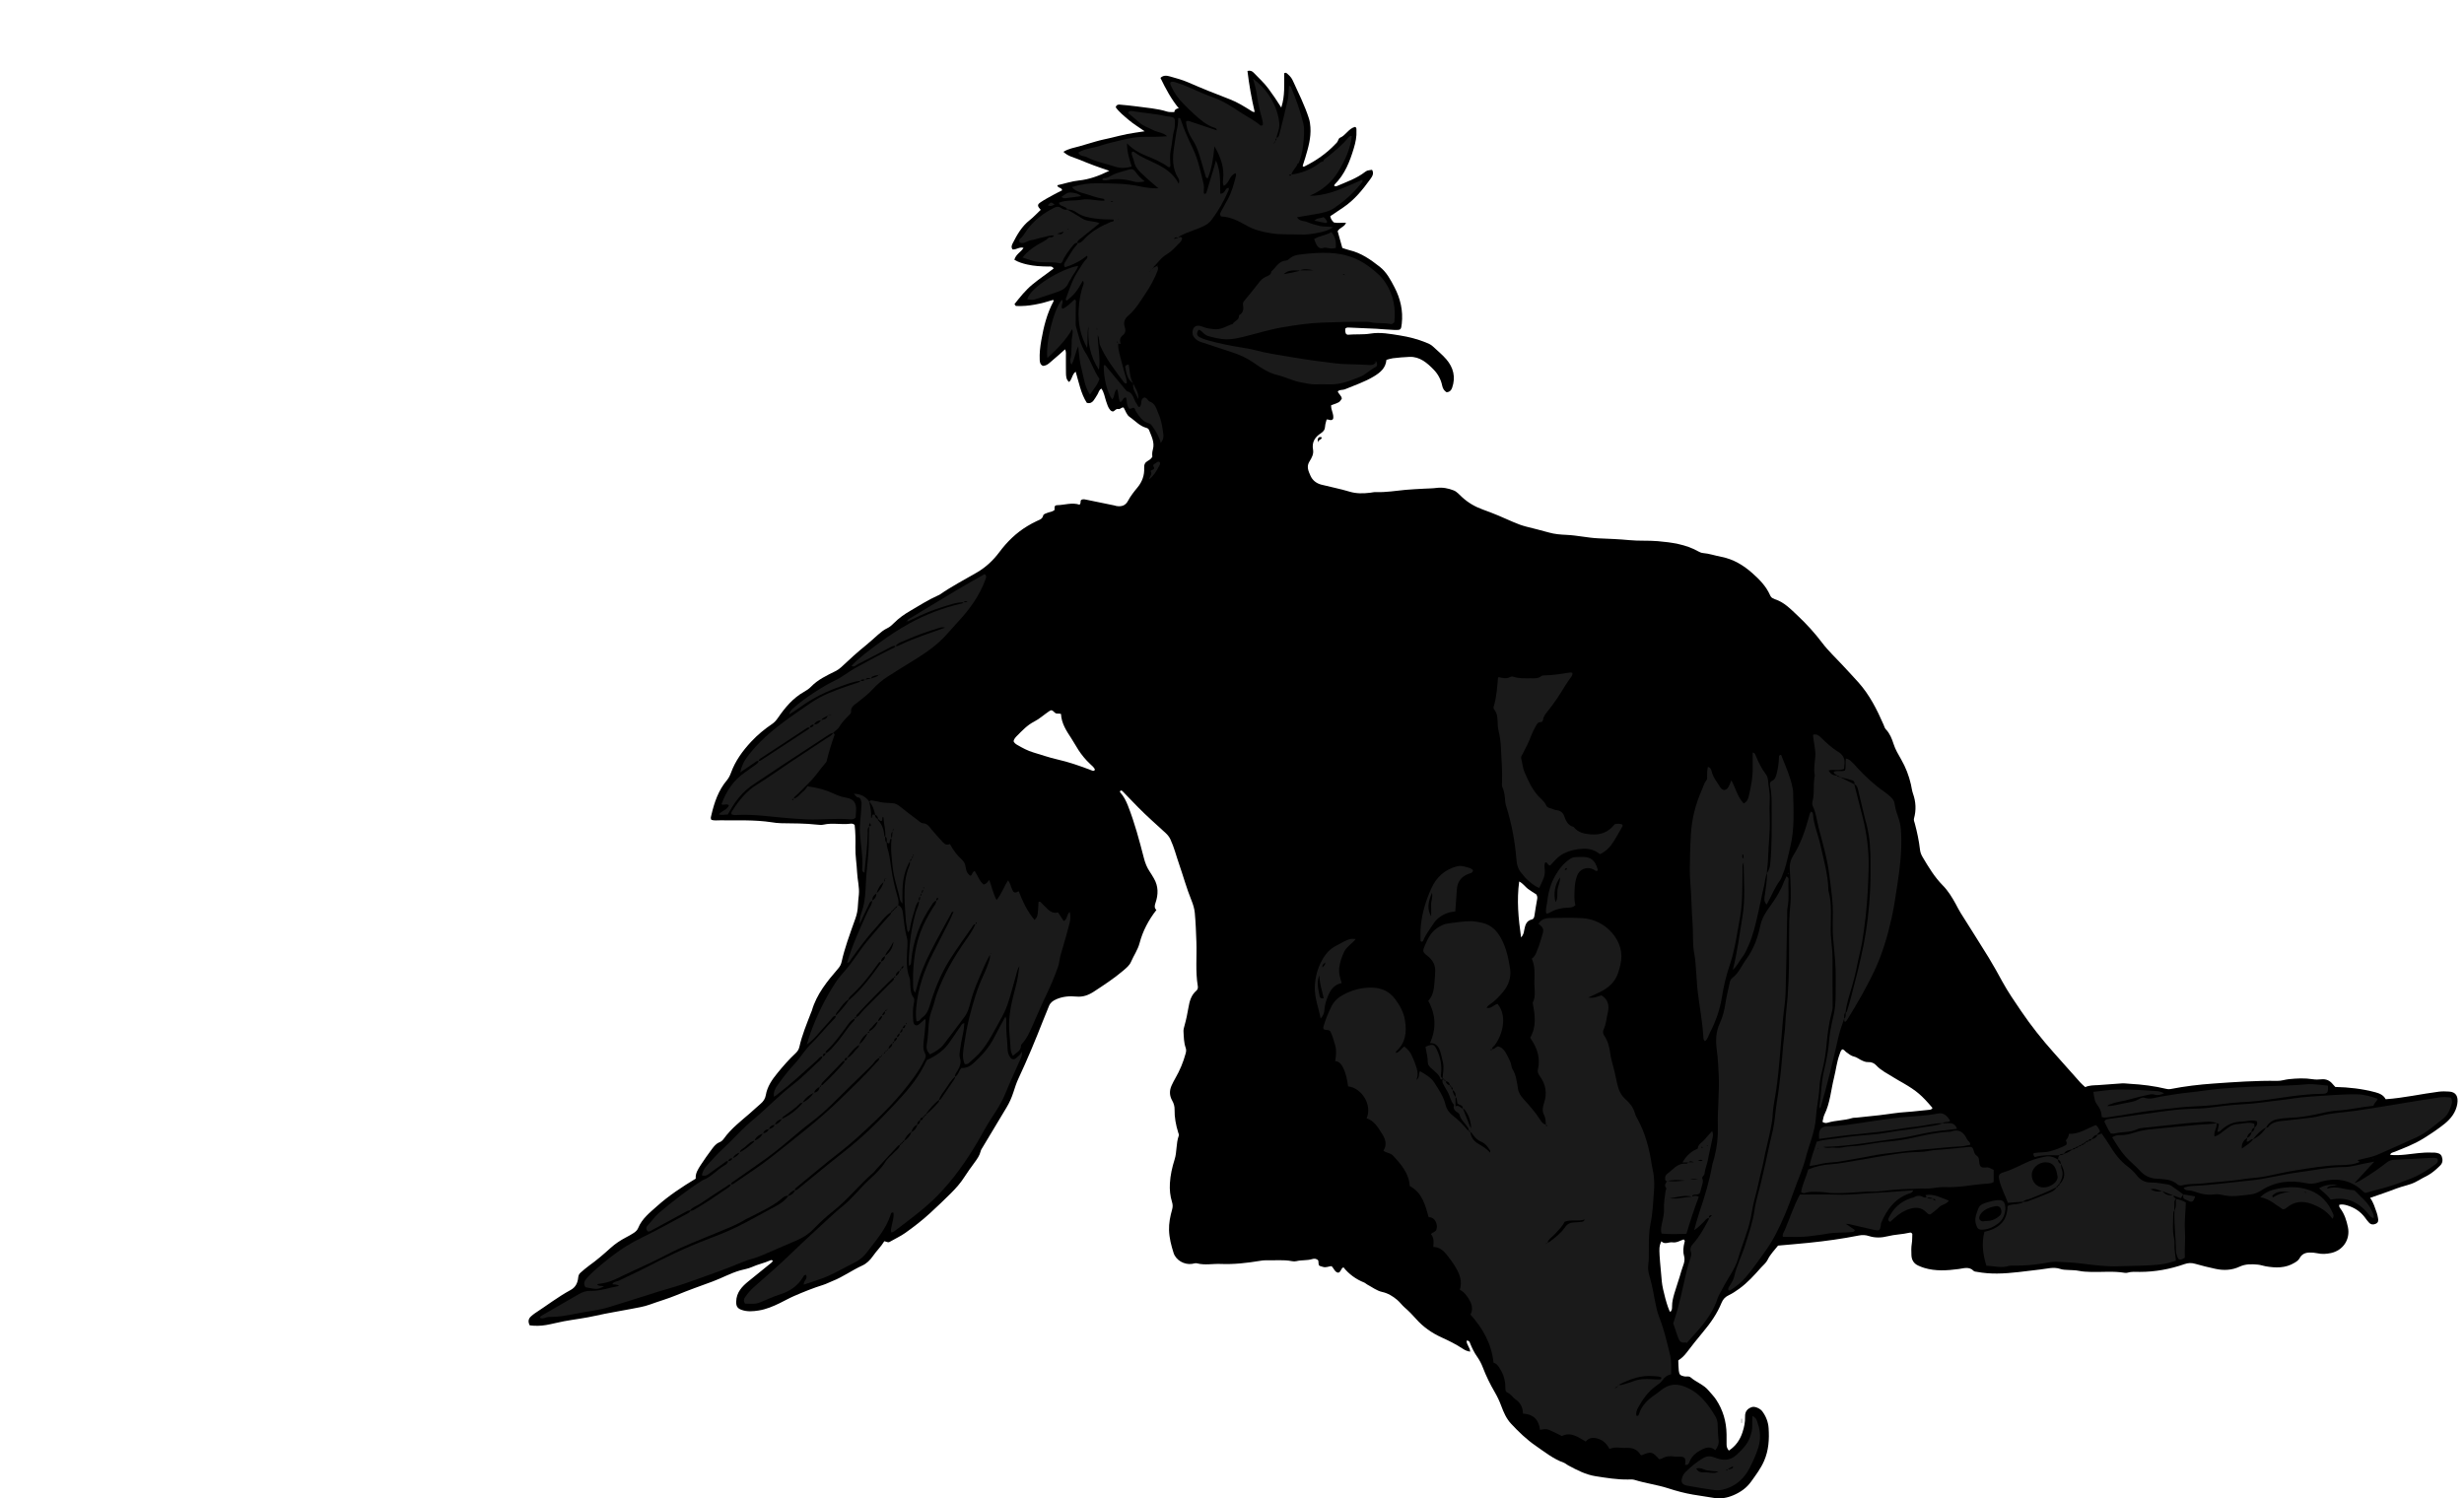 <?xml version="1.0" encoding="utf-8"?>
<!-- Generator: Adobe Illustrator 24.1.1, SVG Export Plug-In . SVG Version: 6.00 Build 0)  -->
<svg version="1.1" id="Layer_1" xmlns="http://www.w3.org/2000/svg" xmlns:xlink="http://www.w3.org/1999/xlink" x="0px" y="0px"
	 viewBox="0 0 3386.36 2059.33" style="enable-background:new 0 0 3386.36 2059.33;" xml:space="preserve">
<style type="text/css">
	.st0{fill:#1A1A1A;}
</style>
<g>
	<path d="M1483.59,693.65c2.52-2.2,0.71-4.6,2.22-6.37c1.9-1.46,4.17-1.09,6.47-0.62c13.02,2.68,26.04,5.33,39.06,8.01
		c0.98,0.2,1.91,0.63,2.89,0.79c6.8,1.1,12.42-0.26,15.96-6.98c3.58-6.79,8.36-12.74,13.25-18.68c6.23-7.55,9.55-16.62,9.03-26.47
		c-0.25-4.69,1-7.62,4.92-9.84c2.3-1.3,4.61-2.72,6.33-5.78c-0.41-2.96-0.29-6.37,0.73-9.98c2.73-9.66-1.99-18.18-5.35-26.81
		c-0.64-1.64-2.11-2.45-3.81-2.91c-9.32-2.56-15.53-10.05-23.14-15.24c-3.7-2.53-5.27-8.19-7.85-12.51
		c-2.86-1.11-4.48,2.61-7.28,1.94c-2.64-0.64-4.1,1.28-5.97,2.69c-1.85,1.4-3.9,0.19-5.28-1.39c-2.92-3.34-4.08-7.55-5.48-11.65
		c-2.04-5.94-2.81-12.36-6.59-17.74c-3.34,1.73-3.76,5.35-5.47,8.11c-1.75,2.82-3.39,5.73-5.39,8.36c-2.14,2.81-5.02,4.32-9.23,3.05
		c-8.21-12.78-10.83-27.99-15.27-42.78c-5.09,3.73-4.63,10.11-9.04,14.22c-4.06-3.25-4.18-7.84-4.3-12.22c-0.2-7.66,0-15.33-0.09-23
		c-0.04-2.93,0.6-5.94-1.13-9.74c-5.59,4.93-10.78,9.84-16.33,14.32c-4.29,3.46-7.96,8.2-14.04,8.46c-3.83-1.69-4.33-4.81-4.5-8.33
		c-0.44-9.03,0.65-18,2.18-26.78c3.24-18.68,7.84-37.05,16.92-53.95c0.1-0.18-0.15-0.54-0.5-1.65c-16.6,5.2-33.53,9.22-51.15,8.38
		c-0.63-0.03-1.21-1.38-2.14-2.53c7.61-9.65,15.14-19.12,24.66-27.01c9.42-7.81,19.68-14.52,29.2-22.04
		c-2.15-3.5-5.07-2.61-7.61-2.65c-9.66-0.14-19.29-0.61-28.73-2.77c-6.07-1.39-12.05-3.15-17.67-6.48
		c2.03-7.67,8.95-10.48,12.61-16.35c-5.44-1.93-9.87,2.71-14.94,2.12c-2.44-2.78-1.32-5.76,0-8.38
		c6.03-11.89,12.56-23.38,23.39-31.87c5.42-4.26,10.12-9.44,15.13-14.18c-4.67-5.25-4.95-7.12-0.26-10.32
		c5.75-3.92,11.99-7.15,18.09-10.54c3.77-2.1,7.67-3.94,11.55-5.92c-0.15-4.32-5.89-2.61-6.57-7.02c9.8-2.09,19.26-5.49,29.45-6.52
		c14.35-1.45,27.75-6.35,42.03-13.34c-8.02-2.79-14.85-5.03-21.57-7.54c-7.16-2.68-14.25-5.58-21.33-8.45
		c-6.6-2.68-13.93-4.02-20.19-10.11c7.46-4.54,14.99-5.62,22.03-7.6c7.36-2.08,14.67-4.27,21.99-6.46
		c6.99-2.09,14.19-3.46,21.31-5.14c7.44-1.76,14.83-3.74,22.33-5.21c7.39-1.45,14.89-2.39,24.01-3.81
		c-8.15-5.71-15.37-10.04-21.69-15.41c-6.47-5.49-13.28-10.83-18.07-17.59c1.02-3.49,3.27-3.87,5.71-3.63
		c7.93,0.78,15.88,1.4,23.77,2.53c13.78,1.97,27.76,2.79,41.18,7.07c3.04,0.97,6.56,0.46,9.83,0.63c0.57-3.72,3.1-4.7,6.14-5.28
		c-10.48-12.7-18.05-26.98-25.15-41.7c4.34-4.15,9.04-3.14,13.38-1.91c8.3,2.35,16.74,4.58,24.61,8.02
		c18.9,8.26,38.04,15.92,57.29,23.27c10.35,3.95,19.6,9.77,28.92,15.56c1.39,0.87,2.57,2.14,5.34,1.91
		c-4.4-18.6-7.7-37.34-9.97-56.41c4.11-1.02,6.61,0.37,8.71,2.58c6.86,7.23,14.31,13.82,20.28,21.99
		c5.83,7.99,11.47,16.1,17.49,25.71c5.34-16.32,3.76-31.82,4.03-47.07c2.43-1.69,3.8,0.26,5.16,1.43c2.8,2.39,5.09,5.19,6.66,8.62
		c7.85,17.24,16.43,34.16,22.21,52.3c1.24,3.88,1.7,7.74,1.98,11.74c1.04,14.56-2.99,28.25-7.05,41.94
		c-1.13,3.81-2.42,7.58-3.62,11.31c1.03,1.92,2.29,0.8,3.33,0.28c15.51-7.78,29.58-17.55,41.54-30.22c0.91-0.96,1.98-1.81,2.7-2.9
		c1.27-1.92,1.88-5.11,3.56-5.79c8.21-3.31,11.87-12.7,20.78-15.01c2.48,0.78,1.92,3.04,2.03,4.91c0.46,8.39-1.21,16.35-3.64,24.43
		c-5.51,18.35-12.32,35.82-26.22,49.67c-0.43,0.43-0.54,1.18-0.8,1.78c1.09,0.97,2.39,1.12,3.65,0.58
		c13.36-5.73,27.2-10.48,38.9-19.51c1.03-0.79,2.23-1.53,3.46-1.86c1.9-0.52,3.9-0.66,6.07-1c3.16,5.14-0.05,9.56-2.43,12.85
		c-10.53,14.56-21.83,28.54-36.97,38.76c-6.03,4.07-12.06,8.12-18.02,12.13c0.6,3.73,2.56,6.32,5.03,8.66
		c5.3,1.09,10.63,0.15,16.6,0.32c-1.84,5.78-8.37,6.32-11.48,11.63c2,7.16,4.2,15.04,6.43,23.01c3.54,1.12,6.64,2.34,9.84,3.09
		c15.98,3.75,28.94,12.86,41.57,22.78c9.52,7.48,14.87,17.88,20.25,28.14c8.19,15.62,12.05,32.34,10.05,50.12
		c-0.94,8.34-1.23,8.87-9.92,8.62c-8.28-0.23-16.54-1.2-24.83-1.64c-11.94-0.64-23.89-1.13-35.84-1.58
		c-2.26-0.08-4.69-0.57-6.82,1.03c-0.61,2.6-0.43,5.14,0.92,7.78c0.81,0.32,1.74,1.06,2.6,0.97c10.25-0.98,20.57,0.12,30.84-1.56
		c13.64-2.23,27.21,0.44,40.61,2.57c12.11,1.93,24.06,4.99,35.52,9.62c3.42,1.38,6.8,2.75,9.52,5.31
		c6.31,5.93,13.16,11.4,18.74,17.94c9.66,11.33,12.94,24.45,7.88,38.99c-1.16,3.33-3.14,5.85-7.65,6.17
		c-3.2-1.91-5.23-5.02-6.05-9.17c-1.68-8.41-5.87-15.95-11.57-21.83c-9.01-9.29-19.19-18.17-33.3-17.61
		c-7.57,0.31-15.23,0.96-22.8,1.86c-2.91,0.35-5.73,1.4-8.92,2.21c-1.08,11.28-8.14,17.22-17.25,22.75
		c-12.67,7.69-26.54,12.15-39.99,17.79c-2.94,1.23-6.6,0.07-9.66,2.77c1.04,3.76,5.36,5.91,5.55,10.12
		c-3.37,5.12-3.37,5.12-14.62,8.92c-0.61,6.49,4.15,12.41,2.69,18.83c-2.8,3.44-5.77,0.34-8.91,0.8c-0.72,3.07-1.97,6.25-2.11,9.47
		c-0.2,4.53-2.26,7.15-5.96,9.56c-8.01,5.21-12.52,12.2-10.6,22.49c1.09,5.83-1.83,11.34-4.8,15.96
		c-4.69,7.27-1.48,13.55,1.24,19.76c2.77,6.34,8.14,10.55,14.9,12.29c12.84,3.31,25.95,5.72,38.61,9.58
		c9.6,2.93,18.99,2.7,28.62,1.55c2.63-0.31,5.27-1.01,7.88-0.9c13.71,0.56,27.2-1.84,40.75-3.08c8.62-0.79,17.23-1.13,25.84-1.62
		c5.63-0.32,11.22-0.3,16.88-1.04c7.94-1.04,16.08,0.54,23.44,3.47c4.34,1.73,7.79,5.88,11.4,9.2c8.45,7.76,18,13.31,28.89,17.19
		c14.08,5.02,27.88,10.9,41.51,17.04c5.82,2.62,11.69,4.71,17.8,6.3c10.29,2.69,20.67,5.06,30.88,8.03
		c8.08,2.35,16.43,2.97,24.6,3.33c14.67,0.65,28.95,4.08,43.58,4.74c14.27,0.64,28.57,1.1,42.78,2.5
		c12.96,1.28,25.97,0.28,38.85,1.4c19.21,1.68,38.37,4.28,55.67,13.99c1.99,1.12,4.28,2.14,6.5,2.32
		c8.69,0.71,16.88,3.64,25.34,5.24c16.64,3.14,30.59,11.76,42.73,22.54c9.52,8.46,18.82,17.88,24.15,30.05
		c1,2.28,2.31,3.98,4.75,4.71c0.63,0.19,1.15,0.7,1.78,0.9c12.88,4.07,21.71,13.52,31.23,22.43c12.45,11.65,23.74,24.06,34.02,37.69
		c8.16,10.82,18.28,20.16,27.52,30.16c7.45,8.06,14.99,16.04,22.3,24.22c15.27,17.1,25.42,37.28,34.49,58.08
		c0.92,2.12,1.51,4.62,3.03,6.21c5.48,5.74,8.34,12.84,10.65,20.12c2.46,7.72,6.6,14.58,10.54,21.47
		c6.19,10.8,10.59,22.17,13.34,34.24c0.96,4.22,1.41,8.6,2.85,12.64c4.02,11.3,4.57,22.6,1.37,34.15c-0.64,2.33,0.5,4.55,1.1,6.8
		c3.19,11.89,5.74,23.93,7.15,36.16c0.44,3.78,1.79,7.04,3.66,10.2c8.14,13.74,16.3,27.34,27.7,38.89
		c7.21,7.3,12.69,16.25,17.68,25.34c2.24,4.08,4.26,8.29,6.72,12.22c12.87,20.6,26.01,41.02,38.72,61.72
		c6.61,10.76,12.66,21.89,18.74,32.97c7.71,14.04,16.76,27.19,25.75,40.41c13.68,20.11,28.74,39.11,44.95,57.24
		c12.19,13.64,24.28,27.38,36.48,41.01c1.97,2.2,4.31,4.06,6.68,6.26c5.79-2.64,11.75-2.44,17.71-2.74
		c10.94-0.55,21.83-1.86,32.8-2.4c3.71-0.18,7.19,0.37,10.75,0.57c16.94,0.92,33.73,3.05,50.25,7c1.98,0.47,3.72,0.62,5.8,0.21
		c19.56-3.86,39.28-6.16,59.22-7.57c29.2-2.07,58.36-4.15,87.64-3.65c5.42,0.09,10.4-1.81,15.69-2.35
		c10.97-1.12,21.8-1.67,32.75,0.08c3.9,0.62,8.02,0.53,11.97,0.11c6.65-0.7,11.66,1.78,15.72,6.8c1.03,1.27,2.2,2.42,3.39,3.71
		c18.71,0.43,37.12,2.51,55.21,7.34c6.1,1.63,11.2,4.1,14.03,9.54c24.82-1.74,48.77-7.27,73.07-10.38
		c4.59-0.59,9.33-0.42,13.97-0.16c9.69,0.54,12.98,6.78,11.38,16.92c-1.76,11.13-8.65,20.3-17.32,27.26
		c-9.31,7.48-19.35,14.15-29.52,20.46c-12.75,7.92-26.8,13.23-40.74,18.69c-1.8,0.7-3.93,0.81-4.7,3.68
		c6.98,0.71,13.8,0.36,20.65-0.32c11.88-1.19,23.7-3.32,35.72-2.82c1.66,0.07,3.35-0.11,5,0.07c4.03,0.45,8.11,1.08,9.69,5.64
		c1.52,4.4,1.16,8.64-2.3,12.06c-5.21,5.15-10.66,10.05-17.13,13.62c-4.66,2.57-9.5,4.81-14.03,7.57
		c-8.97,5.48-19.44,6.66-29.01,10.42c-11.72,4.61-23.72,8.48-36.15,12.87c4.72,6.31,6.54,13.4,9.04,20.19
		c0.91,2.47,1.38,5.13,1.84,7.74c0.54,3.04,0.6,5.93-2.92,7.58c-3.4,1.6-6.58,1.36-9.19-1.2c-2.12-2.08-3.83-4.6-5.61-7
		c-6.38-8.62-14.87-14.11-25.09-17.08c-3.5-1.02-7.02-1.59-10.44-0.71c-0.53,2.37,0.5,3.74,1.48,5.06
		c5.69,7.65,8.49,16.41,10.4,25.64c3.47,16.7-6.52,31.97-23.32,35.6c-6.29,1.36-12.41,1.71-18.74,0.3
		c-3.54-0.78-7.28-1.03-10.91-0.96c-5.62,0.11-10.47,2.24-13.22,7.44c-1.67,3.16-4.32,4.86-7.21,6.61
		c-12.47,7.59-25.88,7.2-39.53,4.85c-3.59-0.62-7.09-1.95-10.7-2.29c-8.57-0.8-16.92-1.12-25.28,2.79
		c-10.44,4.88-21.58,5.5-33.11,2.99c-9.4-2.05-18.74-4.27-27.97-6.95c-5-1.45-9.47-1.34-14.53,0.43
		c-19.88,6.93-40.38,10.74-61.52,10.72c-5.63-0.01-11.32-0.64-16.87,1.09c-1.23,0.38-2.68,0.37-3.97,0.16
		c-15.56-2.61-31.24-0.75-46.85-1.24c-5.33-0.17-10.58-0.34-15.87-1.44c-4.84-1.01-9.91-0.93-14.89-1.23
		c-3.62-0.22-7.12-0.16-10.76-1.42c-9.12-3.15-18.35-0.24-27.48,0.76c-19.78,2.15-39.41,5.42-59.44,5.58
		c-9.34,0.07-18.4-0.62-27.49-2.29c-1.61-0.3-3.7-0.32-4.68-1.33c-6.28-6.41-13.51-3.54-20.63-2.6c-15.86,2.1-31.72,3.19-47.35-1.55
		c-2.85-0.86-5.63-1.99-8.34-3.23c-6.07-2.78-8.99-7.82-9.23-14.28c-0.19-5.31-0.4-10.74,0.49-15.93c0.8-4.68,0.43-9.22,0.72-13.16
		c-1.1-2.19-2.62-2.08-3.78-1.8c-9.96,2.4-20.26,2.39-30.3,4.95c-8.14,2.08-17.19,2.41-25.58-0.36c-4.66-1.53-9.16-1.64-13.75-0.73
		c-22.79,4.52-45.79,7.69-68.89,10.05c-13.86,1.41-27.74,2.54-42.22,3.85c-4.78,6.1-10.7,11.93-14.33,19.49
		c-2.08,4.33-5.92,7.17-8.99,10.63c-9.25,10.44-18.55,20.86-29.99,29.1c-4.6,3.32-9.28,6.5-14.39,8.93
		c-4.71,2.24-7.9,5.37-9.93,10.39c-6.04,14.93-15.2,27.96-25.53,40.26c-7.7,9.16-15.07,18.61-22.36,28.09
		c-3.27,4.26-6.96,7.97-11.59,10.84c0.22,4.92,0.13,9.58,0.69,14.17c0.69,5.61,2.11,6.56,7.4,7.82c2.92,0.7,6.33-0.79,8.73,1.29
		c7.77,6.72,18.03,9.99,24.77,18.1c3.4,4.09,7.25,7.87,10.19,12.26c9.68,14.46,14.32,30.56,14.56,47.94c0.07,4.67,0.14,9.33,0.03,14
		c-0.07,3.11,0.87,5.67,3.11,8.42c9.61-6.25,15.39-14.84,18.77-25.14c2.28-6.95,3.74-14.03,3.54-21.5
		c-0.2-7.09,3.22-11.24,9.66-13.24c3.74-1.16,11,1.9,13.96,5.87c5.11,6.85,8.15,14.66,8.72,23.03c1.06,15.39,0.08,30.73-6.18,45.09
		c-4.53,10.4-11.35,19.47-17.98,28.68c-6.31,8.77-14.62,14.45-24.19,18.55c-8.65,3.7-17.51,5.31-27.21,3.64
		c-9.47-1.63-19.02-2.9-28.52-4.52c-11.51-1.97-22.74-5-33.78-8.59c-15.22-4.95-31.15-6.87-46.4-11.63
		c-2.77-0.86-5.95-0.54-8.94-0.5c-15.03,0.21-29.8-2.25-44.55-4.54c-13.65-2.12-25.81-8.51-37.83-14.99
		c-2.05-1.1-3.83-2.84-5.97-3.61c-14.33-5.15-26.06-14.63-38.34-23.08c-12.62-8.68-23.66-19.32-34.09-30.54
		c-6.48-6.98-10.17-15.58-13.42-24.32c-2.45-6.58-5.36-12.85-8.9-18.9c-6.37-10.91-11.91-22.21-16.44-34.05
		c-2-5.24-4.64-10.26-7.95-14.93c-3.83-5.42-6.72-11.42-9.27-17.58c-0.82-1.99-1.21-4.62-5.02-4.33c-0.49,5.43,4.66,9.21,4.83,15.12
		c-4.24-0.54-7.41-2.18-10.34-4.11c-9.19-6.06-18.95-10.91-28.97-15.45c-13.41-6.07-25.39-14.44-35.17-25.56
		c-4.85-5.52-9.94-10.7-15.5-15.51c-3.74-3.24-6.66-7.45-10.45-10.61c-6.06-5.05-12.44-9.05-20.7-10.86
		c-7.2-1.58-13.65-6.61-20.4-10.18c-1.46-0.77-2.66-2.11-4.17-2.71c-11.36-4.52-20.91-11.55-28.46-20.92
		c-3.82,1.6-3.16,6.45-7.14,7.4c-4.85-0.67-5.73-5.8-9.26-9.02c-3.65,0.1-7.3,2.45-11.85,1.02c-5.57-1.75-5.84-0.87-6.14-6.94
		c-0.03-0.63-0.15-1.25-0.22-1.85c-2.31-2.63-5.45-2.83-8.31-1.94c-7.1,2.22-14.58,1.05-21.71,2.88c-1.88,0.48-4.05,0.41-5.97,0.03
		c-12.23-2.41-24.58-0.81-36.86-1.2c-2.3-0.07-4.63,0.31-6.91,0.69c-18.01,2.98-36.18,5.09-54.37,4.31
		c-10.85-0.46-21.78,2.02-32.6-0.87c-2.07-0.55-4.56,0.45-6.85,0.77c-10.6,1.49-22-4.95-25.25-15.04
		c-3.26-10.12-5.92-20.63-6.27-31.18c-0.31-9.51,1.58-19.19,4.22-28.44c1.07-3.76,1-6.84-0.15-10.54
		c-2.56-8.21-3.37-16.58-2.89-25.37c0.63-11.45,3.11-22.21,6.53-33.08c3.27-10.39,1.83-21.8,5.59-32.25
		c0.61-1.7-0.24-3.24-0.73-4.82c-3.19-10.22-5.15-20.63-4.94-31.39c0.09-4.43-1.09-8.51-3.29-12.36
		c-3.91-6.85-3.99-13.89-0.69-20.97c1.54-3.31,3.19-6.57,5.02-9.73c6.19-10.72,10.91-22.03,14.16-33.98
		c0.72-2.67,1.05-5.04,0.08-7.74c-2.61-7.29-2.58-15.01-3.03-22.61c-0.15-2.57,0.63-5.27,1.35-7.8c2.34-8.3,4.08-16.67,5.51-25.21
		c1.4-8.32,3.69-16.94,10.79-22.93c1.97-1.66,2.41-4.01,2.01-6.39c-3.41-20.18-1.2-40.54-1.93-60.8
		c-0.48-13.28-0.96-26.58-2.19-39.8c-0.55-5.86-2.37-11.79-4.61-17.28c-6.65-16.33-11.25-33.34-17.04-49.95
		c-3.94-11.29-6.76-22.96-11.88-33.85c-1.61-3.42-3.8-6.14-6.54-8.66c-12.73-11.7-25.77-23.12-37.89-35.43
		c-6.52-6.62-13-13.34-19.45-20.07c-1.29-1.35-2.48-3.05-4.32-2.97c-1.63,1.09-1.24,2.11-0.58,2.84c4.76,5.27,7.79,11.4,10.39,18
		c9.3,23.56,15.73,47.97,22.05,72.41c1.7,6.57,4.08,12.61,7.86,18.18c2.06,3.03,3.91,6.2,5.76,9.36c6.33,10.81,6.22,22.16,2.26,33.6
		c-1.28,3.72-1.92,6.93,1.2,9.87c-10.82,13.86-18.72,28.96-23.03,45.25c-2.54,9.64-8.12,17.28-11.85,26.02
		c-2.04,4.78-6.24,8.23-10.39,11.78c-12.7,10.87-26.59,19.92-40.5,29.04c-7.48,4.9-15.07,7.78-24.3,6.89
		c-9.28-0.9-18.52-0.18-27.43,3.67c-4.61,1.99-8.08,4.56-10,9.04c-2.86,6.7-5.55,13.47-8.21,20.25
		c-10.57,26.94-21.65,53.66-33.95,79.88c-2.8,5.97-4.8,12.35-6.84,18.65c-2.37,7.32-5.43,14.28-9.4,20.87
		c-10.99,18.23-21.92,36.49-32.85,54.75c-1.02,1.71-2.27,3.43-2.71,5.31c-1.4,6.04-4.89,10.82-8.45,15.67
		c-4.92,6.71-9.84,13.44-14.3,20.44c-5.05,7.93-11.28,14.84-17.83,21.44c-9.37,9.45-19.09,18.54-28.86,27.57
		c-10.79,9.97-22.37,18.88-34.21,27.3c-6.59,4.69-14.35,8.12-21.47,12.32c-2.32,1.37-4.47-0.47-7.35-0.9
		c-4.39,7.32-10.74,13.29-15.63,20.39c-3.9,5.65-8.76,10.37-14.78,13.1c-13.95,6.33-26.37,15.55-40.67,21.17
		c-4.32,1.7-8.46,3.95-12.88,5.33c-13.68,4.27-26.94,9.64-40.06,15.32c-6.69,2.9-13.05,6.57-19.62,9.75
		c-9.3,4.5-18.8,8.55-29.08,10.16c-7.92,1.24-15.91,1.9-23.69-0.95c-5.71-2.09-7.32-5.32-7.15-11.31
		c0.35-12.64,7.89-20.68,16.92-27.96c10.6-8.55,21.19-17.11,31.75-25.71c0.73-0.59,1.16-1.54,1.71-2.28
		c-1.09-1.42-2.46-1.17-3.56-0.67c-8.2,3.7-17.09,5.4-25.3,9.17c-5.07,2.32-10.84,3.08-16.26,4.65
		c-13.15,3.81-25.11,10.57-37.9,15.27c-16.54,6.08-33.17,11.95-49.43,18.69c-12,4.98-24.48,8.47-36.64,12.93
		c-8.3,3.04-17.27,4.35-26.01,6.07c-15.97,3.15-32.1,5.55-47.95,9.19c-14.61,3.36-29.46,5.01-44.15,7.72
		c-8.11,1.5-16.08,3.73-24.2,5.11c-7.51,1.28-15.14,1.48-22.72,0.49c-2.78-5.29-1.87-9.33,2.22-12.76c1.53-1.28,3.03-2.62,4.69-3.71
		c16.45-10.7,32.02-22.77,49.31-32.14c6.96-3.77,9.67-9.91,10.39-17.04c0.3-2.99,1.23-5.06,3.3-6.83c3.79-3.24,7.49-6.62,11.54-9.5
		c10.55-7.51,20.32-15.96,29.91-24.63c6.22-5.62,13.15-10.16,20.53-14.08c3.82-2.03,7.67-4.04,11.24-6.46
		c2.43-1.66,4.73-3.72,5.9-6.62c5.22-12.9,15.95-21.13,25.81-29.97c16.14-14.48,34.2-26.37,53.29-37.94
		c-0.67-7.12,3.18-13,6.91-18.77c4.87-7.53,10.13-14.83,15.5-22.03c2.77-3.71,5.73-7.43,10.32-9.19c2.61-1,4.53-2.97,6.05-5.09
		c9.81-13.71,23.11-23.8,35.65-34.68c5.02-4.35,9.82-8.96,14.89-13.25c3.72-3.14,6.18-6.94,6.98-11.68
		c2.03-11.96,8.68-21.47,16.11-30.52c7.6-9.27,15.43-18.35,24.24-26.53c2.72-2.52,4.9-5.28,5.75-9.11
		c3.62-16.3,10.07-31.65,16.03-47.16c0.36-0.93,0.88-1.81,1.15-2.77c6.51-22.72,21.09-40.43,36.08-57.84
		c2.44-2.84,4.02-5.55,4.85-9.4c2.03-9.38,4.85-18.63,7.82-27.77c3.49-10.75,7.48-21.34,11.23-32.01
		c1.99-5.67,3.11-11.49,3.34-17.53c0.19-4.96,0.81-9.91,1.29-14.86c1-10.38-1.94-20.46-2.41-30.75
		c-0.52-11.53-2.59-22.87-2.31-34.62c0.24-10.12,0.09-20.56-1.03-30.39c-2.18-2.45-4.71-1.99-6.89-1.74
		c-11.86,1.36-23.83-1.57-35.68,1.14c-2.85,0.65-6.01,0.39-8.97,0.06c-16.56-1.83-33.19-1.79-49.81-2
		c-4.29-0.05-8.6-0.66-12.85-1.31c-23.49-3.59-47.15-2.36-70.75-2.66c-3.96-0.05-7.98,0.62-11.84-0.62
		c-1.74-2.27-0.62-4.54-0.12-6.69c4.03-17.32,9.65-33.95,21.37-47.84c2.62-3.11,4.29-6.73,5.67-10.49
		c5.95-16.23,15.86-29.76,27.55-42.35c8.69-9.36,18.36-17.32,28.84-24.41c3.38-2.29,5.81-5.17,8.14-8.54
		c9.66-14.03,20.46-27.01,35.65-35.6c3.45-1.95,6.93-4.2,9.65-7.03c9.46-9.85,21.57-15.43,33.45-21.35
		c3.06-1.53,5.67-3.28,8.11-5.58c11.13-10.49,22.42-20.81,34.35-30.41c5.7-4.58,10.99-9.66,16.52-14.44
		c3.78-3.27,7.66-6.46,12.21-8.59c3.72-1.74,6.63-4.4,9.44-7.24c6.6-6.68,14.2-11.99,22.29-16.72
		c12.63-7.39,24.98-15.27,38.39-21.26c0.91-0.41,1.85-0.8,2.66-1.37c16.14-11.24,33.63-20.21,50.57-30.1
		c12.3-7.18,22.4-16.61,30.86-27.95c10.66-14.27,23.19-26.55,38.51-35.79c4.26-2.57,8.65-4.99,13.17-7.06
		c3.63-1.66,7.4-2.58,8.55-7.35c0.57-2.33,3.53-2.85,5.63-3.76c3.04-1.32,6.59-1.21,9.98-3.88c0.52-1.97-1.4-6.62,3.57-6.71
		C1463.04,694.17,1473.13,690.21,1483.59,693.65z M2504.7,1541.95c2.96,1.96,5.28,1.73,7.51,1.05c10.82-3.3,22.34-2.84,33.15-6.25
		c1.85-0.59,3.94-0.4,5.92-0.61c10.55-1.1,21.11-2.12,31.65-3.35c12.51-1.45,24.95-3.71,37.5-4.43c9.97-0.57,19.8-2.08,29.71-2.88
		c2.24-0.18,4.61-0.17,5.71-2.74c-14.85-17.51-21.68-23.33-39.97-34.01c-4.59-2.68-9.29-5.18-13.77-8.04
		c-8.08-5.17-16.92-9.19-23.59-16.5c-2.71-2.97-6.63-4.63-10.78-4.39c-4.27,0.24-7.68-1.68-11.22-3.45c-2.66-1.33-5.14-3.41-7.95-4
		c-4.52-0.94-7.71-3.75-11.19-6.25c-1.83-1.32-2.93-3.73-5.65-3.8c-2.13,1.82-2.65,4.43-3.56,6.89
		c-3.85,10.34-4.93,21.32-7.59,31.92c-4.26,16.99-5.32,34.82-13.25,50.89C2505.92,1534.91,2505.62,1538.35,2504.7,1541.95z
		 M1458.17,981.33c-3.45-1.29-5.99,0.54-8.49-1.87c-4.4-4.22-4.77-4.01-8.9-1.17c-6.53,4.49-12.55,9.94-19.54,13.52
		c-9.47,4.85-16.36,12.35-23.61,19.61c-2.1,2.1-4.1,4.34-4.66,7.37c1.05,2.31,2.83,3.75,4.89,4.94c7.2,4.17,14.47,8.16,22.53,10.51
		c10.51,3.07,20.85,6.81,31.5,9.23c16.58,3.78,32.56,9.23,48.36,15.35c1.47,0.57,3.04,1.56,4.63-0.9c-1.2-3.28-4.18-5.53-6.76-7.96
		c-6.1-5.73-11.4-12.11-15.95-19.1c-3.44-5.29-6.43-10.87-9.88-16.15C1465.59,1004.49,1458.82,994.32,1458.17,981.33z
		 M2283.27,1706.09c-3.7,8.38-3.7,8.38,0.64,55.48c1,10.87,8.12,36.91,11.43,41.69c2.73-2.05,2.65-5.02,2.64-7.97
		c-0.02-6.07,1.53-11.91,3.18-17.64c2.94-10.21,6.7-20.19,9.48-30.44c1.85-6.83,5.97-13.29,3.83-20.97
		c-1.71-6.15-1.01-12.34,0.51-18.48c0.27-1.1,1.37-2.46-1.1-4.25c-4.5,1.54-9.77,4.87-15.07,4.03
		C2293.48,1706.71,2287.95,1711.15,2283.27,1706.09z M2090.47,1288.38c3.66-3.94,3.77-7.3,4.43-10.53
		c1.28-6.24,2.69-12.38,10.4-14.11c2.34-0.53,3.2-2.82,3.56-5.42c1.03-7.51,2.46-14.97,3.71-22.46c0.33-1.98,0.46-3.96-1.18-6.59
		c-3.43-2.23-7.76-4.71-11.69-7.71c-3.82-2.92-6.46-7.3-11.82-10C2084.35,1237.3,2086.74,1262.04,2090.47,1288.38z"/>
	<path d="M1816.64,601.2c-0.66,4.1-4.75,2.14-4.64,6.83c-0.77-2.43-1.23-3.1-1.12-3.64C1811.52,601.44,1813.01,599.83,1816.64,601.2
		z"/>
	<path d="M2393.31,1955.8c0-1.92,0-3.84,0-5.75c0.14,0,0.28,0,0.42,0c0,1.89,0,3.77,0,5.66
		C2393.59,1955.74,2393.45,1955.77,2393.31,1955.8z"/>
</g>
<g>
	<path class="st0" d="M1982.66,1481.95c0.32-7.2,2.15-14.23,0.47-21.68c-1.02-4.51-2.01-9.03-3.28-13.48
		c-2.16-7.59-5.76-13.59-14.47-13.07c8.62-20,8.13-38.86-2.51-58.2c8.88-9.02,7.92-21.78,9.32-33.88c0.15-1.32-0.12-2.68,0.05-3.99
		c1.33-10.26-2.66-17.92-10.78-24.15c-6.61-5.07-6.48-6.51-3.04-14.38c3.89-8.91,7.98-17.58,16.38-23.35
		c5-3.43,10.03-6.08,16.33-6.73c10.22-1.06,20.33-3.05,30.68-2.92c4.37,0.06,8.51,0.92,12.77,1.69
		c17.12,3.06,25.83,14.72,32.12,29.57c4.72,11.14,7,23.02,8.75,34.63c1.61,10.68-1.91,21.72-9.23,30.65
		c-5.5,6.71-11.42,13.01-18.66,17.93c-1.63,1.11-3.34,2.2-4.4,4.62c6.43,1.56,9.99-4.57,15.06-5.4c14.39,17.8,5.72,44-3.82,56.64
		c-1.34,1.77-3.95,2.7-3.73,5.53c-0.83,0.14-1.67,0.29-2.5,0.43c0.26,0.34,0.51,0.96,0.78,0.97c1.01,0.04,1.65-0.48,1.54-1.61
		c3.45,0.62,5.12-2.71,8.33-3.64c6.88,1.68,10.25,7.63,13.1,13.42c2.15,4.36,4.75,8.75,5.37,13.81c0.16,1.29,0.59,2.65,1.27,3.75
		c5.22,8.43,6.15,18.03,7.67,27.47c0.87,5.46,3.9,9.82,7.43,13.77c8.16,9.14,16.45,18.14,22.99,28.6c1.86,2.97,4.04,6.07,8.03,6.74
		c0.14,0.83,0.29,1.67,0.43,2.5c0.34-0.26,0.96-0.51,0.97-0.78c0.04-1.02-0.48-1.65-1.61-1.54c-0.07-4.65-0.22-9.31-2.47-13.53
		c-2.94-5.5-1.7-11.07,0.07-16.37c4.44-13.27,2.41-25.44-5.63-36.63c-2.23-3.11-3.73-5.65-2.75-9.89
		c3.45-14.83-0.84-28.18-9.01-40.55c-0.54-0.81-1.06-1.63-1.69-2.6c8.8-15.15,6.77-30.99,3.39-48.01
		c4.96-8.88,1.96-19.69,2.37-30.11c0.4-10.21,0.94-20.58-3.58-30.58c5.1-3.45,6.5-9.09,8.55-14.21c2.34-5.84,3.96-11.96,5.82-17.98
		c2.59-8.41,1.95-10.18-5.45-15.95l0.29,0.17c3.43-5.77,9.17-7.7,15.2-7.82c15.31-0.3,30.7-0.85,45.94,0.23
		c15.83,1.13,29.96,8.58,40.07,20.26c10.43,12.04,15.42,27.12,11.38,43.7c-1.02,4.19-2.06,8.41-3.55,12.44
		c-4.52,12.29-13.8,19.99-25.27,25.44c-4.42,2.1-8.85,4.16-15.22,7.14c7.88,1.41,12.76-1.68,18-2.92
		c9.78,5.75,10.91,14.86,8.62,24.28c-1.8,7.37-2.18,15.14-5.48,22.14c-1.57,3.34-1.14,6.33,0.94,9.37
		c4.81,7.03,6.81,14.97,7.93,23.36c0.87,6.55,2.59,13.02,4.39,19.39c2.16,7.69,3.5,15.54,5.31,23.29
		c1.78,7.67,4.77,15.06,11.01,20.61c6.03,5.37,11.15,11.41,13.24,19.53c0.57,2.22,1.63,4.38,2.77,6.4
		c11.46,20.27,17.18,42.32,20.53,65.14c0.67,4.59,2.02,9.08,2.54,13.68c0.82,7.2,0.94,14.35,0.39,21.71
		c-1.15,15.24-1.68,30.49-4.86,45.51c-2.14,10.14-2.11,20.46-2.16,30.79c-0.04,8.62,0.25,17.21-0.91,25.88
		c-0.72,5.36,0.7,11.3,2.29,16.64c3.81,12.78,5.56,25.97,8.41,38.94c1,4.56,2,9.08,3.66,13.41c3.81,9.94,7.13,19.96,9.75,30.33
		c2.02,8.02,4.23,15.99,6.03,24.09c1.91,8.57,1.42,17.09,1.39,26.13c-5.09,1.38-8.96,3.75-11.86,8.28
		c-2.22,3.46-6.22,5.89-9.67,8.44c-10.41,7.69-17.63,17.93-23.79,29.06c-1.95,3.53-3.39,7.18-2.41,11.33c2.34,0.89,3-0.75,3.48-2.26
		c3.84-12.09,12.44-20.16,22.59-26.94c5.23-3.49,9.59-8.07,15.51-10.76c8.1-3.66,15.5-3.39,23.87-0.32
		c20.52,7.53,32.51,23.54,43.07,41.16c1.84,3.08,2.87,6.72,3.1,10.45c0.45,7.28,0.24,14.56,1.33,21.86
		c0.74,4.9-1.05,9.82-4.64,14.23c-5.95-5.43-12.19-4.18-18.46-0.89c-6.89,3.61-12.98,7.93-16.3,15.46c-1.18,2.67-2.18,6.74-6.9,5.33
		l0.26,0.16c1.26-9.41,0-11.64-9.71-11.19c-1.66,0.08-3.37,0.14-4.99-0.16c-6.12-1.11-11.89-0.47-17.32,2.77
		c-1.06,0.63-2.5,0.64-3.62,0.91c-9.49-10.63-11.05-10.97-23.94-5.49c-0.6-0.2-1.5-0.22-1.75-0.64c-4.44-7.4-11.04-9.91-19.43-9.46
		c-7.56,0.41-15.27-2.12-23.04,1.46c-3.55-6.22-7.83-11.34-14.97-13.78c-6.93-2.36-12.92-2.34-17.78,3.57
		c-10.52-5.86-20.03-13.8-32.86-7.54c-3.74-1.87-7.54-3.86-11.42-5.69c-9.29-4.37-9.31-4.34-18.71-2.86
		c-1.03-12.04-7.51-21.45-23.31-22.25c-0.14-7.9-2.93-14.45-9.84-19.25c-4.01-2.79-6.55-7.45-11.34-9.57
		c-3.37-1.49-3-4.83-3.01-7.83c-0.03-8.87-2.5-16.98-7.14-24.56c-2.49-4.06-5.01-7.87-9.13-8.74
		c-2.68-26.21-14.61-47.05-31.65-66.15c3.28-6.37,2.43-13.31-1.16-19.52c-3.29-5.68-7.07-11.29-13.49-14.67
		c3.65-11.37-0.11-21.21-5.59-30.46c-3.71-6.27-8-12.27-12.6-17.93c-4.64-5.7-10.29-10.3-18.27-10.43
		c0.46-6.19,1.3-12.17-3.24-17.65c2.42-2.69,6.66-2.89,7.54-6.35c0.48-1.89,0.85-4.01,0.5-5.89c-1.18-6.47-4.63-10.93-11.2-11.06
		c-4.75-17.02-8.84-33.53-25.97-42.8c-1.13-17.27-11.81-29.94-23.39-42.11c-3.3-3.47-8.58-3.17-12.76-6.38
		c5.12-8.29,2.9-15.83-1.87-23.24c-5.58-8.67-10.58-17.82-21.24-21.32c8.23-18.5-7.24-42.04-25.51-43.91
		c-1.18-8.75-2.67-17.44-6.83-25.62c-2.44-4.79-4.94-8.46-10.86-9.13c1.24-7.72,2.06-14.9-0.14-22.07
		c-2.04-6.65-3.66-13.42-6.66-18.94c-2.98-2.82-6.54-0.86-9.25-2.99c-0.11-0.76-0.55-1.79-0.32-2.62
		c2.83-9.93,6.71-19.48,11.33-28.7c3.52-7.02,9.01-12,16.03-15.78c12.62-6.8,25.8-10.24,40.18-9.81
		c12.83,0.38,23.09,5.11,30.95,15.39c6.98,9.13,12.19,18.89,13.92,30.45c2.33,15.54,0.67,29.78-11.62,41.12
		c-0.47,0.44-0.78,1.08-1.07,1.67c-0.08,0.17,0.19,0.51,0.45,1.12c4.63-1.49,6.96-5.82,11.01-8.94c4.66,3.53,8.55,7.76,10.86,13.4
		c1.26,3.08,2.78,6.06,3.85,9.2c2.52,7.4,5.81,14.75,2.04,23.35c5.02-3.2,2.47-8.15,5.03-12.02c7.29,4.56,14.99,8.41,19.76,15.98
		c6.01,9.53,12.56,18.91,15.21,30.03c1.59,6.66,5.38,11.51,10.39,15.35c7.47,5.73,13.98,12.29,19.87,19.56
		c0.33,0.41,1.16,0.43,1.75,0.63c-0.06,1.42,0.52,2.19,2.04,1.98c0.99,6.78,4.15,12.06,10.13,15.75
		c6.13,3.78,12.66,7.11,17.16,13.06c0.43-0.61,0.56-0.62,0.39-0.05c-0.21-0.06-0.41-0.13-0.62-0.19c0.13-0.93,0.69-2.11,0.31-2.76
		c-3.02-5.24-7.04-10.15-12.44-12.34c-5.36-2.18-8.46-5.92-11.64-10.07c-0.97-1.26-1.63-2.91-3.5-3.2c0.09-1.42-0.5-2.17-2-2.01
		c0.58-2.26-0.95-3.76-2.02-5.38c-3.59-5.49-9.12-9.74-10.58-16.62c-0.19-0.87-1.03-1.83-1.83-2.31c-4.2-2.5-7.4-5.42-5.72-10.95
		c-5.15-5.55-5.53-13.46-9.67-19.55c-1.86-2.74-3.15-5.85-4.89-8.68c-1.31-2.14-1.66-4.3-1.04-6.67l-0.28,0.25
		c0.88-0.25,1.77-0.51,2.65-0.76c-0.49,1.48-0.15,2.44,1.58,2.55c0.85,3.13,2.66,5.3,5.97,5.97c-0.06,1.42,0.52,2.19,2.04,1.98
		c-0.26,1.78-0.26,3.45,1.85,4.18c-0.22,3.96,1.89,7.02,3.88,10.13c0,3.87,0,7.73,0,12.46c5.18-2.23,6.77,2.64,10.24,3.27
		c3.22,8.13,6.44,16.27,9.68,24.39c0.32,0.8,0.87,1.52,1.52,2.63c-0.1-8.25-2.87-17.32-7.18-23.21c-1.08-1.48-1.78-3.62-4.2-3.65
		c0.6-5.47-5.04-4.8-7.54-7.5c-0.22-1.48-0.45-3.05-0.68-4.62c-0.22-1.46,0.23-3.32-2.08-3.56c1.1-4.29-0.06-7.72-3.85-10.16
		c0.43-1.84,0.5-3.53-1.83-4.16c0.08-1.42-0.51-2.17-2-2.01c-0.03-3.98-2.41-5.58-6.01-5.94c0.25-1.34-0.64-1.94-1.62-2.49
		c-0.79-0.61-1.58-1.21-2.37-1.82L1982.66,1481.95z M2220.45,1907.62c1.53,0.04,2.1-0.71,1.8-2.18c1.61,0.01,2-0.92,1.79-2.32
		c1.92,0.82,3.82,0.7,5.8,0.06c4.71-1.52,9.59-2.62,14.17-4.47c8.56-3.46,17.36-3.73,26.35-3.05c3.29,0.25,6.61,0.36,9.91,0.33
		c1.6-0.02,3.38-0.31,2.93-2.87c-3.32-1.63-6.99-1.36-10.58-1.71c-17.56-1.76-33.1,4.47-48.33,12.01c-0.59,0.77-1.18,1.54-1.77,2.31
		c-1.22,0.19-2.07,0.69-1.86,2.13c-0.3,0.05-0.63,0.04-0.89,0.18c-0.14,0.07-0.14,0.4-0.2,0.61
		C2220.16,1908.8,2220.45,1908.46,2220.45,1907.62z M2124.71,1710.31c0.59-0.88,1.17-1.77,1.76-2.65c1.83,0.26,3.1-0.78,4.44-1.79
		c7.42-5.62,14.73-11.39,20.01-19.16c3.11-4.56,7.21-6.44,12.49-6.6c3.31-0.1,6.61-0.42,9.91-0.72c1.86-0.17,3.66-0.59,4.77-3.34
		c-9.25,3.19-18.7-0.41-27.75,3.14c-3.37,6.87-8.94,12.09-14.1,17.67c-3.3,3.56-7.86,6.06-9.55,11.02
		c-1.34,0.12-1.87,0.88-1.74,2.18c-0.53,0.54-0.94,0.12-0.55-0.11C2125.54,1709.28,2123.87,1709.28,2124.71,1710.31z"/>
	<path class="st0" d="M1082.83,1643.6c-4.56-0.4-7.4,3.05-10.35,5.38c-12.63,10-27.22,16.46-41.36,23.75
		c-2.36,1.22-4.87,2.17-7.11,3.56c-11.65,7.2-24.41,12.01-36.97,17.26c-23.85,9.98-48.1,18.93-71.06,31.1
		c-19.61,10.4-40.13,19.09-60.15,28.74c-7.48,3.6-14.78,7.57-22.94,9.44c-3.78,0.86-7.65,1.36-12.38,2.18
		c2.81,3.82,6.84,1.43,9.31,3.26c-9.05,4.08-9.05,4.08-25.04,1.01c-3.1-4.09-2.08-8.09,0.94-11.64c3.01-3.54,6.27-6.91,9.73-10.02
		c14.1-12.64,28.82-24.55,44.89-34.62c7.58-4.75,15.5-9.06,23.57-12.92c20.68-9.9,40.5-21.42,60.78-32.08
		c1.77-0.93,3.57-1.81,4.17-3.96c2.5,0.37,4.39-0.91,6.42-2.1c14.28-8.38,28.03-17.58,41.61-27.03c2.85-1.98,6.52-3.31,7.69-7.18
		c2.66,0.58,4.36-1.3,6.21-2.58c16.62-11.59,33.84-22.43,49.65-35.04c31.9-25.45,64.45-50.2,93.79-78.69
		c17.16-16.66,34.48-33.2,50.4-51.1c1.71-1.93,4.23-3.43,3.87-6.59c1.46,0.11,2.14-0.55,2.01-2.02c1.26,0,1.84-0.85,2.32-1.83
		c0.64-0.69,1.28-1.38,1.93-2.07c1.14-0.08,1.76-0.78,2.14-1.78c0.98-0.55,1.64-1.31,1.54-2.52c1.26,0.17,1.89-0.63,2.44-1.56
		c2.94-2.06,5.63-4.27,5.49-8.35c1.55,0.42,2.16-0.37,2.27-1.78c2.4-1.33,4.29-2.99,3.86-6.11c3.13-0.98,4.28-3.11,3.62-6.28
		c4.39-0.38,4.51-3.19,3.7-6.52c4.56,1.09,3.81-2.72,4.66-5.05c1.04-0.43,2.55-0.65,0.94-2.21c-0.22,0.83-0.44,1.66-0.66,2.49
		c-2.27,1.02-3.48,3.05-4.75,5.02c-1.21,2.17-2.42,4.35-3.63,6.52c-1.69,1.8-3.95,3.26-3.68,6.21c-3.04,0.94-4.21,3.06-3.86,6.14
		c-1.52-0.39-2.11,0.42-2.28,1.78c-2.68,2.23-5.67,4.27-5.42,8.4c-1.27-0.19-2.18,0.18-2.45,1.56c-1.32,0.35-1.77,1.22-1.54,2.52
		c-1.5-0.37-2.47-0.08-2.13,1.77c-1.35,0.04-2.09,0.64-1.91,2.09c-1.31-0.09-2.24,0.33-2.36,1.8c-1.45-0.13-2.12,0.54-2.05,1.98
		c-5.29,1.99-7.57,7.19-11.32,10.81c-17.51,16.86-34.81,33.94-52.11,51.02c-9.96,9.83-20.34,19.14-31.58,27.5
		c-5.06,3.77-9.95,7.76-14.78,11.82c-14.5,12.2-28.83,24.63-44.15,35.79c-15.32,11.15-30.98,21.82-46.47,32.73
		c-1.56,1.1-3.66,1.83-3.54,4.33c-3.03-0.56-4.83,1.72-6.97,3.11c-11.63,7.55-23.37,14.93-34.74,22.84
		c-4.82,3.35-10.85,4.82-14.69,9.62c-2.77,0.08-4.99,1.53-7.33,2.81c-15.68,8.59-31.41,17.1-47.14,25.6
		c-0.83,0.45-1.84,0.54-3.02,0.86c-3.52-2.56-3.27-5.92-0.78-8.49c5.52-5.69,9.75-12.41,15.98-17.61
		c18.58-15.49,37.45-30.51,57.92-43.44c0.84-0.53,1.64-1.18,2.55-1.53c11.03-4.23,18.56-13.57,28.42-19.53
		c2.32-1.4,5.31-2.94,5.61-6.42c3.07,0.29,5.08-1.04,6.05-3.96c4.58-1.11,7.77-3.96,10.07-7.95c7.28-3.66,13.37-8.95,19.41-14.29
		c0.38-0.33,0.3-1.18,0.43-1.8c5.44-1.62,9.43-4.95,11.94-10.05c3.74-0.55,6.82-2.01,8.13-5.92c3.58-0.78,6.76-2.09,8-6
		c4.56-1.14,7.85-3.87,10.03-8c10.92-4.85,20.01-12.14,27.85-21.06c0.17-0.19,0.04-0.64,0.04-0.97c6.46-2.89,11.85-7.62,15.99-14.03
		c4.83-0.48,7.45-3.19,8.03-7.96c1.51,0.16,2.1-0.59,2-2.02c0.62-0.17,1.41-0.14,1.83-0.52c10.5-9.64,20.36-19.9,29.7-30.66
		c0.53-0.61,0.32-1.85,0.45-2.8c2.49-0.16,3.83-1.49,4.05-3.97c5.25-2.2,8.29-6.83,11.73-10.94c1.74-2.08,4.9-3.5,4.24-7.08
		c4.83-3.71,9.52-9.96,11.99-16.01c1.5,0.17,2.09-0.58,2.02-2c5.52-3.35,9.86-7.71,11.98-13.97c3.38-1.63,5.61-4.12,6-7.99
		c3.04-1.15,4.33-3.25,3.53-6.49c1.5,0.63,2.35,0.2,2.45-1.48c0.3-0.09,0.63-0.12,0.87-0.29c0.13-0.09,0.08-0.42,0.11-0.63
		c-0.6-0.08-0.85,0.3-0.76,1.14c-1.35-0.34-1.92,0.54-2.41,1.54c-1.54,1.94-3.98,3.37-3.6,6.38c-3.64,1.43-5.28,4.37-6.01,8
		c-4.81,1.79-6.51,6.89-10.36,9.73c-1.33,0.98-2.1,2.43-1.65,4.23c-1.49-0.16-2.08,0.59-2.02,2c-5.99,3.84-9.87,9.26-11.98,16.01
		c-6.57,4.57-11.74,10.47-16.15,17.07c-0.13,0.19,0.09,0.62,0.15,0.94c-3.14-0.48-4,1.33-4.01,4c-1.5-0.17-2.45,0.8-3.35,1.73
		c-8.73,9.03-17.45,18.06-26.15,27.13c-1.36,1.42-2.82,2.86-2.48,5.13c-1.44-0.11-2.1,0.56-2.03,1.99c-3.95,1.39-6.6,4.06-8.01,8
		c-6.83,2.96-12.26,7.52-16,14.02c-1.39-0.31-2.62,0.04-3.6,1.05c-5.99,6.22-13.25,10.83-20.07,15.99
		c-1.73,1.31-4.28,2.12-4.21,5.01c-4.75,0.9-8.17,3.47-10.04,7.99c-3.98,0.26-6.72,2.14-8,6c-4.09,0.08-6.76,2.09-8.12,5.92
		c-5.34,1.73-9.67,4.66-11.95,10.03c-5.75,1.18-9.38,5.62-13.55,9.1c-2.36,1.97-6.06,3.02-6.29,6.99
		c-5.22,1.78-6.93,3.13-10.08,7.95c-3.11-0.37-5.15,0.93-6.07,3.94c-2.32-0.62-3.69,1.1-5.26,2.22
		c-7.31,5.2-14.66,10.33-21.84,15.71c-2.63,1.97-5.17,2.65-8.94,1.7c0.75-5.67,3.61-10.01,7.03-13.79
		c7.11-7.88,14.18-15.86,21.99-23.02c11.26-10.32,21.42-21.7,32.57-32.1c2.66-2.48,5.42-4.85,8.22-7.17
		c18.91-15.68,35.77-33.65,55.32-48.68c11.55-8.88,21.88-19.35,32.55-29.33c3.06-2.86,6.91-5.25,8.16-9.7
		c2.43-0.23,3.87-1.45,4.06-3.97c5.92-2.68,9.43-8.01,13.61-12.57c9.4-10.24,16.04-22.68,25.85-32.62c0.55-0.56,0.38-1.84,0.55-2.79
		c1.5,0.17,2.09-0.58,2-2c2.96-0.31,4.51-2.71,6.02-4.68c3.43-4.47,7.54-8.25,11.48-12.21c10.21-10.26,20.49-20.45,30.66-30.74
		c1.75-1.77,4.45-3.15,3.78-6.42c1.51,0.16,2.1-0.59,2-2.02c3.56-1.49,5.37-4.29,5.99-7.98c1.44,0.1,2.11-0.57,2.02-2.01
		c1.73-0.79,3.36-1.65,3.1-4.06c-2.54,0.47-2.87,2.27-2.87,4.29c-1.47-0.16-2.14,0.51-2.05,1.98c-3.74,1.35-5.52,4.17-5.99,7.98
		c-1.44-0.11-2.1,0.56-2.03,1.99c-0.61,0.15-1.42,0.1-1.81,0.48c-17.02,16.47-33.66,33.3-49.71,50.72c-0.53,0.58-0.34,1.83-0.5,2.76
		c-1.57-0.24-2.15,0.52-2,2c-6.19,2.54-9.13,8.39-12.83,13.25c-7.83,10.29-15.22,20.9-24.74,29.77c-1.41,1.32-3.09,2.65-2.37,5.03
		c-3.15-0.47-4.01,1.34-4.01,4.01c-3.95-0.16-5.6,3.19-8,5.33c-18.35,16.4-36.36,33.2-55.94,48.17c-0.77,0.59-1.7,0.98-3.25,1.85
		c-0.71-6.27,1.67-11.11,4.84-15.53c7.35-10.26,14.95-20.28,23.66-29.54c7.94-8.44,13.78-18.95,22.1-26.93
		c11.1-10.64,20.41-22.81,31.19-33.67c1.6-1.61,3.62-3.09,3.25-5.84c4.35-3.4,15.36-16.48,18.29-21.73c0.31-0.1,0.71-0.1,0.93-0.3
		c16.72-14.57,29.95-32.12,42.69-50.08c0.31-0.43,0.05-1.26,0.06-1.9c3.99-1.2,5.79-4.02,5.95-8.05
		c7.07-4.96,11.16-12.24,11.47-20.41c0.52,0,1.03,0,1.55-0.01c-0.16-0.08-0.37-0.26-0.49-0.21c-0.29,0.1-0.54,0.31-0.8,0.48
		c-1.87,3.83-4.03,7.47-6.37,11.05c-1.91,2.93-4.94,5.38-5.16,9.28c-3.43,1.61-5.66,4.11-5.97,8.04c-2.37-0.1-3.38,1.75-4.47,3.3
		c-11.14,15.9-23.22,30.98-37.61,44.1c-1.23,1.12-2.25,2.39-2.33,4.17c-5.99,3.68-9.71,9.46-13.79,14.92
		c-1.7,2.28-4.38,4.08-3.76,7.52c-4.19,0.41-5.72,4.18-8.08,6.72c-6.55,7.07-12.79,14.43-19.2,21.63
		c-3.27,3.66-6.78,7.06-12.68,11.28c2.24-7.02,3.62-12,5.4-16.84c8.85-24.06,20.14-46.95,34.18-68.4
		c3.98-6.08,8.85-11.63,13.66-17.12c11-12.52,19.22-27.1,29.96-39.82c9.44-11.17,18.78-22.42,28.73-33.14
		c1.79-1.93,4.03-3.59,4.07-6.6l-0.36,0.38c1.45-0.13,2.24-0.92,2.37-2.37l-0.37,0.37c1.45-0.13,2.24-0.92,2.37-2.37l-0.37,0.37
		c1.45-0.13,2.24-0.92,2.37-2.37l-0.37,0.37c1.45-0.1,2.11-0.99,2.33-2.32l-0.33,0.34c0.79-0.79,1.58-1.58,2.37-2.37l-0.26,0.25
		c4.26,2.23,5.77,6.23,6.31,10.56c1.45,11.5,2.39,23,5.49,34.32c1.61,5.89,0.56,12.57,0.31,18.88c-0.48,12.31-1.35,24.57,3.45,36.43
		c1.07,2.64,0.57,5.91,0.85,8.88c0.59,6.16,0.26,12.45,4.41,17.87c1.86,2.43,1.04,5.76,0.44,8.7c-1.47,7.23-1.23,14.53-0.85,21.83
		c0.07,1.32,0.09,2.68,0.44,3.94c1.12,4.03,4.33,5.12,7.58,2.47c2.77-2.26,5.33-4.76,8.15-7.3c0.58,1.21,1.09,1.76,1.05,2.25
		c-0.72,8.58-1.19,17.2-2.39,25.72c-0.95,6.69-1.81,13.19,1.59,19.42c1.64,3,0.76,5.5-0.64,8.4c-7.74,16.02-18.48,29.92-29.68,43.6
		c-12.03,14.7-25.3,28.29-38.97,41.32c-15.85,15.1-31.9,30.09-49.33,43.53c-19.47,15.01-38.19,31.01-57.26,46.56
		c-1.54,1.25-3.43,2.19-3.04,4.65l0.39-0.31c-4.85,1.05-7.92,4.3-10.38,8.33L1082.83,1643.6z"/>
	<path class="st0" d="M1250.46,1183.84c-6.98,12-9.69,25.15-10.13,38.84c-0.2,6.21-0.03,12.43-0.03,19.1
		c-4.09-3.42-3.79-8.03-4.82-12c-3.05-11.83-6.9-23.62-8.33-35.67c-1.63-13.7-3.42-27.58-1.83-41.5c1.26-3.45,0.88-7.08,1.21-10.64
		c1.2-0.57,1.89-1.35,0.83-3.34c-0.24,1.55-0.4,2.58-0.56,3.6c-2.72,3.3-2.41,6.94-1.24,10.69c-1.01-0.12-1.95,0.14-2.32,1.12
		c-0.65,1.71,0.15,3.84-1.47,5.29c-1.11-0.53-2.2-1.05-3.29-1.57l0.28,0.34c-0.29-2.94,1.11-6.33-2.24-8.47l0.24,0.47
		c0.57-8.86-2.06-17.41-2.52-26.17c-0.02-0.43-0.47-0.83-0.73-1.28c-1.94,1.58,0.26,4.58-2.09,5.84c-2.46,0.33-2.94-2.55-4.96-2.84
		l0.32,0.4c-0.2-2.96-1.2-5.38-4.3-6.4l0.33,0.37c-1.52-6.7-3.27-13.29-8.31-18.4l0.34,0.41c0.64-1.24,1.5-2.38,3.04-1.94
		c2.56,0.73,5.3,0.74,7.75,1.41c6.83,1.88,13.79,2.08,20.73,2.43c4.29,0.22,7.42,1.98,10.65,4.63c7.71,6.32,15.74,12.27,23.71,18.27
		c2.38,1.79,4.93,4.53,7.51,4.65c6.45,0.31,8.95,4.84,12.33,8.94c4.86,5.9,10.14,11.46,15.26,17.14c2.62,2.91,5.72,4.42,9.69,2.48
		c4.37,8.45,9.91,15.5,16.53,21.57c2.91,2.67,4.25,5.54,4.93,9.32c1.45,8.07,1.65,8.03,6.26,12.72c3.65-0.48,2.36-5.49,6.38-6.39
		c4.08,6.01,6.31,13.58,12.22,18.57c3.8-1.45,3.8-1.45,7.72-6.47c3.46,8.85,5.06,18.31,10.08,27.71
		c7.07-8.68,10.16-18.57,15.88-27.14c3.16,4.53,3.95,9.59,6.22,13.98c1.76,3.42,3.82,3.64,8.33,1
		c5.51,14.13,11.75,27.83,21.83,39.54c4.36-5.05,4.36-5.05,5.39-24.77c2.55-1.35,3.51,0.99,4.81,2.21c2.92,2.73,5.57,5.76,8.56,8.41
		c3.79,3.35,8.11,5.34,13.4,3.72c2.54,3.86,5.08,7.74,7.81,11.89c5.6-2.32,3.69-9.11,8.39-12.53c1.21,5.51,0.97,10.61-0.34,15.57
		c-3.22,12.21-6.51,24.41-10.19,36.48c-1.55,5.07-3.09,9.96-3.72,15.34c-0.68,5.82-3.23,11.46-5.27,17.07
		c-5.59,15.33-13.1,29.82-19.82,44.66c-4.38,9.68-8.34,19.54-12.77,29.2c-3.59,7.84-6.98,15.84-13.08,22.25
		c-0.88,0.92-1.88,2.24-1.9,3.39c-0.09,7.42-6.33,9.41-11.23,13.76c-1.95-3.44-2.78-6.5-3.03-9.72c-0.69-8.6-1.41-17.2-1.94-25.82
		c-1.27-20.58,3.86-40.19,9.05-59.83c2.4-9.1,3.84-18.45,5-27.87c-2.8,3.88-3.47,8.42-4.7,12.8c-3.78,13.42-7.29,26.94-11.73,40.15
		c-2.53,7.51-6.26,14.71-10.16,21.66c-8.62,15.34-16.22,31.32-28.09,44.68c-4.46,5.03-9.73,9.07-14.51,13.7
		c-1.39,1.35-3.33,2.15-6.01,1.65c-3.87-8.66-2.16-17.86-0.81-26.78c1.93-12.79,4.19-25.6,7.37-38.13
		c4.99-19.61,10.66-39.07,19.32-57.48c3.26-6.93,6.2-13.98,8.21-21.39c0.62-2.29,1.02-4.54,0.52-6.88c0.5-0.39,1.03-0.74,1.46-1.18
		c0.09-0.1-0.14-0.52-0.23-0.79c-0.32,0.74-0.64,1.49-0.96,2.23c-6.47,10.81-10.82,22.61-15.86,34.07c-4.4,10.02-8.18,20.3-11,30.95
		c-1.85,7-3.6,14.23-8.12,20.24c-9.58,12.75-19.09,25.56-28.83,38.18c-4.11,5.33-11.07,10.04-18.79,13.61
		c-3.76-3.85-5.46-7.89-4.35-13.94c1.61-8.77,1.8-17.8,2.56-26.72c0.62-7.31,2.02-14.38,4.67-21.31c2.7-7.08,4.16-14.63,6.74-21.77
		c9.46-26.1,23.29-49.87,39.18-72.53c5.13-7.31,10.29-14.65,13.83-22.94c1.02-0.2,1.56-0.83,1.4-1.84c-0.03-0.2-0.72-0.29-1.1-0.44
		c-0.02,0.82-0.04,1.65-0.06,2.47c-3.3-0.06-4.22,2.94-5.57,4.87c-10.12,14.44-20.45,28.76-29.87,43.65
		c-12.5,19.76-21.18,41.37-27.84,63.72c-1.98,6.65-4.72,12.35-10.45,16.34c-2.28,1.59-2.97,5.4-7.76,4.94
		c-0.92-6.47-0.85-13.02-0.24-19.47c2.45-26.15,10.85-50.5,22.82-73.73c7.46-14.48,14.9-28.98,22.24-43.52
		c2.21-4.39,4.05-8.97,6.2-13.77c-3.1-0.14-3.17,2.09-3.94,3.5c-9.35,17.25-19.04,34.32-27.86,51.83
		c-7.62,15.14-14.44,30.69-18.38,47.32c-0.67,2.85-1.65,5.62-2.54,8.61c-2.22-2.3-2.72-4.81-2.81-7.57
		c-0.85-25.44,1.11-50.49,9.67-74.72c4.36-12.32,10.82-23.53,17.58-34.62c1.84-3.01,4.85-5.65,4.34-9.76
		c2.05-0.39,2.82-1.72,2.82-3.73c-2.69,0.21-2.91,1.9-2.62,3.92c-3.93,1.05-5.36,4.66-7.3,7.54c-15.38,22.69-24.6,47.64-27.14,74.99
		c-0.24,2.63,0.04,5.37-3.1,7.06c-0.62-9.35,0.2-18.45,0.97-27.63c1.29-15.53,4.01-30.71,8.21-45.7c1.51-5.38,5.06-10.22,4.4-16.19
		c2.28-1.56,1.56-3.97,1.71-6.13c2.03-0.78,1.66-2.75,2.14-4.3c2.18-0.96,1.21-3.59,2.63-4.96c-0.5-1.16,1.75-2.39-0.26-3.73
		c0.13,1.47,0.25,2.72,0.36,3.97c-2.84,0.66-2.69,2.8-2.45,4.98c-2.2,0.69-1.86,2.66-2.15,4.3c-2.49,1.48-2.2,3.76-1.75,6.08
		c-4.09,3.66-4.86,8.95-6.37,13.75c-2.69,8.52-5.17,17.13-6.46,26.03c-0.12,0.84-0.92,1.59-2.03,3.41
		c-1.78-2.81-1.67-5.24-1.92-7.61c-0.25-2.29-1.03-4.54-1.18-6.83c-0.76-11.24-1.8-22.48-1.97-33.73
		c-0.23-14.95,0.81-29.82,6.84-43.85c0.83-1.92,0.75-3.88,0.26-5.86c2.29,0.1,2.15-1.92,2.82-3.23c0.83-1.16,1.07-2.79,2.64-3.36
		c0-0.55-0.03-1.11-0.01-1.66c0.04-1.33,1.11,0.05,0.12-0.83c-0.51-0.46-0.93,0.06-0.66,0.91c0.18,0.57,0.36,1.13,0.54,1.7
		c-2.52,0.04-2.89,1.5-2.37,3.56C1250.76,1180.35,1251.02,1182.46,1250.46,1183.84z"/>
	<path class="st0" d="M2348.58,1673.9c-4.05,0.61-5.59,4.39-8.28,6.69c-3.66,3.14-6.61,7.13-11.96,10.13
		c2.49-8.62,4.39-16.32,6.93-23.8c7.26-21.42,13.94-42.97,17.85-65.3c0.63-3.58,2.01-7.03,2.93-10.57
		c3.69-14.24,5.31-28.66,4.88-43.44c-0.67-23.28,2.29-46.53,1.18-69.83c-0.54-11.27-1.04-22.59-2.57-33.75
		c-1.8-13.12-1.58-25.52,4.18-37.94c3.87-8.35,6.17-17.5,7.57-26.81c1.43-9.49,3.76-18.84,5.78-28.23c0.56-2.61,1.47-5.22,3.7-6.91
		c9.04-6.84,13.05-17.39,19.46-26.18c9.99-13.69,15.56-29.15,18.99-45.56c2.07-9.93,7.09-18.19,13.16-26.42
		c7.8-10.58,14.88-21.94,19.53-34.44c0.94-2.53,2.38-4.62,3.25-7.1c1.89,1.02,3.09,2.35,2.97,4.1c-0.91,12.81,1.2,25.71-1.37,38.5
		c-0.84,4.19-0.53,8.62-0.61,12.94c-0.69,34.93-1.1,69.86-2.16,104.78c-0.36,11.91-2.46,23.75-3.52,35.64
		c-2.21,24.79-3.97,49.63-6.49,74.39c-1.51,14.84-3.74,29.64-6.35,44.34c-1.29,7.25-1.2,14.54-2.24,21.78
		c-2.1,14.51-6.08,28.59-9.18,42.85c-1.68,7.76-2.93,15.64-4.94,23.36c-3.43,13.18-5.87,26.61-9.55,39.71
		c-2.62,9.33-3.85,18.87-5.83,28.29c-3.91,18.61-11.84,35.94-16.98,54.15c-2.46,8.73-6.89,16.59-11.55,24.25
		c-5.01,8.25-9.81,16.6-14.15,25.21c-0.75,1.49-1.71,2.91-2.19,4.48c-5.69,18.58-17,33.66-29.71,47.88
		c-4.18,4.68-8.36,9.36-13.26,14.83c-0.15,0.13-1.14-1.03-1.86-0.86c-5.33,1.28-8.06-1.6-9.69-5.98
		c-1.97-5.29-3.67-10.68-5.48-16.03c-0.43-1.26-0.86-2.52-1.44-4.23c8.24-23.47,12.83-48.29,18.63-72.8
		c1.22-5.17,2.87-10.24,4.49-15.3c1.03-3.21,2.42-6.63,1.24-9.73c-2.05-5.42,0.62-8.94,3.76-12.5c7.78-8.8,13.49-18.94,18.95-29.24
		c0.91-1.71,2.32-3.34,1.74-5.55c2.44-0.18,3.06-2.73,4.85-3.75c-0.79-0.07-0.82-0.21-0.08-0.41c-0.05,0.23-0.11,0.47-0.16,0.7
		C2350.14,1669.8,2348.49,1670.78,2348.58,1673.9z"/>
	<path class="st0" d="M1312.47,1480c4.99-2.39,4.95-8.33,8.92-12.14c5.63,0.35,10.96-1.71,15.64-5.86
		c11.72-10.39,22.08-21.8,29.23-35.93c4.75-9.4,9.96-18.57,15.48-28.78c1.54,2.56,1.26,4.78,1.18,6.84
		c-0.51,12.96,1.52,25.79,1.92,38.71c0.12,3.83,1.32,7.15,3.36,10.23c1.92,2.9,5.03,3.74,7.66,1.64c3.33-2.67,6.84-5.32,8.6-9.47
		l-0.27,0.25c0.69,3.03,0.18,5.86-1.09,8.71c-7.26,16.34-14.8,32.57-21.54,49.12c-4.92,12.1-11.92,22.8-19.03,33.6
		c-6.74,10.23-12.38,21.17-18.57,31.76c-15.45,26.4-33.03,51.31-54.28,73.34c-17.3,17.93-37.46,32.63-57.2,47.74
		c-2.32,1.78-4.49,4.05-7.78,4.02l0.21,0.23c-1.23-3.36,0.06-6.52,0.7-9.77c1.14-5.78,3.32-11.47,2.27-17.49
		c-3.33-1.04-3.51,1.77-4,3.25c-6.46,19.79-20.24,34.96-32.34,51.14c-4.55,6.09-10.39,10.99-17.53,14.43
		c-16.13,7.79-31.31,17.57-48.52,23.1c-6.84,2.2-13.62,4.57-20.81,6.99c-0.71-5.35,6-8.18,3.11-13.28c-2.64-0.58-3.4,1.75-4.29,3.21
		c-7.3,11.99-18.29,19.33-31.22,23.4c-9.54,3-18.47,7.32-27.64,11.06c-7.26,2.96-14.18,1.75-20.77,1.7
		c-2.44-3.93-1.54-6.48,0.34-9.17c3.45-4.94,7.29-9.49,11.81-13.48c16.97-14.94,34.1-29.67,50.37-45.42
		c18.87-18.26,38.33-35.91,57.61-53.74c4.63-4.28,9.46-8.37,14.35-12.35c12.98-10.55,23.14-23.9,35.25-35.29
		c4.11-3.87,8.41-7.58,12.27-11.68c3.81-4.05,7.53-8.05,10.48-13.06c3.28-5.57,9-9.68,13.52-14.55c2.65-2.86,6.49-4.89,6.93-9.39
		l-0.36,0.38c1.45-0.13,2.24-0.92,2.37-2.37l-0.37,0.37c1.45-0.13,2.24-0.92,2.37-2.37l-0.37,0.37c1.45-0.13,2.24-0.92,2.37-2.37
		l-0.36,0.38c5.08-2.77,8.47-6.95,10.35-12.38l-0.34,0.39c4.57-2.02,7.19-5.6,8.32-10.38l-0.32,0.39c3.03-1.06,4.25-3.34,4.32-6.4
		l-0.33,0.37c2.86-0.04,4.05-1.75,4.35-4.35l-0.36,0.36c1.45-0.13,2.24-0.92,2.37-2.37l-0.37,0.37c1.45-0.13,2.24-0.92,2.37-2.37
		l-0.36,0.38c6.47-5.31,12.47-11.09,17.73-17.61c0.53-0.66,0.42-1.83,0.61-2.76l-0.33,0.38c0.84-0.41,2.01-0.59,2.48-1.26
		c6.32-9.11,12.57-18.27,18.75-27.48c0.67-1.01,0.75-2.42,1.1-3.64L1312.47,1480z"/>
	<path class="st0" d="M2375.36,1773.21c-0.89-3.32,1.61-5.49,3.08-7.89c2.1-3.44,4.03-6.89,4.92-10.85
		c3.35-14.94,10.54-28.53,15.02-43.1c4.88-15.84,10.54-31.32,12.86-47.96c1.87-13.42,6.27-26.47,9.35-39.74
		c3.97-17.13,7.91-34.27,11.52-51.48c1.36-6.49,3.14-12.89,4.54-19.37c2.76-12.7,3.2-25.65,5.37-38.4
		c2.38-14.05,3.94-28.26,5.5-42.43c1.35-12.2,2.16-24.46,3.31-36.69c0.87-9.24,2.36-18.45,2.74-27.7
		c0.51-12.63,2.29-25.12,3.25-37.7c2.09-27.55,1.98-55.16,2.01-82.76c0.02-13.62,0.07-27.21,1.46-40.83
		c1.73-16.88,0.54-33.92-0.54-50.8c-0.48-7.53,1.25-14.2,4.75-19.65c10.58-16.5,16.46-34.68,21.6-53.25
		c0.71-2.57,0.91-5.25,3.1-7.18c1.69,0.71,2.39,2.44,2.48,3.77c1,14.42,6.95,27.63,10.02,41.54c4.65,21.06,10.82,41.82,11.18,63.63
		c4.97,17.63,3.23,35.69,3.12,53.59c-0.08,13.34,2.63,26.42,2.48,39.76c-0.24,21.97,0.23,43.95,0.2,65.93c0,3.26-0.86,6.58-1.7,9.77
		c-3.67,13.84-5.38,27.98-6.7,42.19c-1.13,12.24-2.98,24.4-6.1,36.28c-2.04,7.77-3.38,15.62-3.76,23.54
		c-0.65,13.63-3.93,26.92-4.76,40.48c-1.19,19.55-9.38,37.26-14.13,55.87c-3.87,15.13-10.51,29.35-15.68,44.05
		c-4.08,11.6-8.32,23.11-13.18,34.42c-7.37,17.14-15.31,33.9-26.34,49.06c-8.8,12.09-17.08,24.58-26.88,35.91
		c-5.91,6.83-12.76,12.61-20.38,17.45C2377.95,1773.38,2376.88,1774.16,2375.36,1773.21z"/>
	<path class="st0" d="M1494.23,351.27c-9.09,7.26-19.17,12.62-30.59,16.03c-2.35-2.86-0.87-5.66,0.73-7.95
		c4.91-7.01,8.35-15.01,14.29-21.33c1.08-1.14,2.34-2.39,2.15-4.26l-0.39,0.34c5.45,0.36,8.31-4.11,11.28-7.13
		c9.99-10.14,22.11-16.46,34.92-21.94c1.37-0.59,4.31,0.33,4.02-3.22c-8.58-0.09-17.13-0.34-25.62-1.5
		c-8.84-1.21-17.73-2.86-25.01-8.03c-4.38-3.11-8.55-4.61-13.64-4.44l0.35,0.27c-0.53-2.76-2.93-3.12-4.97-4.19
		c-2.19-1.15-5.25-1.38-6.53-5.18c10.01-4.37,20.76-2.32,30.88-4.21c10.43-1.95,21.07,1.65,31.64,1.34c0.59-2-1.11-2.69-1.89-2.79
		c-8.91-1.15-17.14-4.78-25.71-7.1c-6.03-1.63-12.62-3.37-16.94-8.89c11.73-3.77,23.73-5.44,35.9-5.2
		c19.2,0.38,38.45,0.08,57.4,4.29c8.25,1.83,16.71,2.73,25.62,2.7c-4.68-4-9.41-7.95-14.02-12.03c-3.47-3.07-6.78-6.31-10.18-9.45
		c-4.72-4.36-8.24-9.44-9.49-15.86c-0.8-4.13-3.55-7.8-3.1-12.07c1.28-1.57,2.75-1.07,3.7-0.34c10.12,7.74,22.19,11.77,33.3,17.63
		c11.63,6.13,21.73,13.87,27.73,26c0.21-0.8,0.38-0.84,0.49-0.11c-0.25-0.04-0.5-0.09-0.75-0.13c1.31-2.63,1.03-5.31-0.45-7.63
		c-8.47-13.24-7.99-27.62-5.83-42.34c1.39-9.51,2.7-19.02,4.73-28.43c0.83-3.85,0.76-7.89,1.09-11.81c2.31-0.82,2.99,0.64,3.51,2.29
		c4.4,13.94,10.68,27.05,16.88,40.27c7.18,15.31,10.58,32.02,14.49,48.46c1.01,4.26-0.13,8.57,0.3,12.69
		c2.55,1.14,3.25-0.51,3.71-2.01c3.58-11.73,7.09-23.48,10.61-35.22c0.66-2.19,1.25-4.4,2.35-8.27c6.77,15.53,5.44,30.59,5.9,45.76
		c4.4-0.11,5.72-2.9,7.22-5.27c1.16-1.82,2.31-3.25,4.73-2.45l-0.24-0.26c-0.07,1,0.11,2.1-0.26,2.97
		c-6.06,14.46-13.73,27.97-23.12,40.57c-5.99,8.03-14.9,10.71-23.53,14.03c-6.69,2.57-13.47,4.93-19.84,8.29
		c-1.26,0.66-2.3,1.18-2.33,2.74c-2.26-0.46-4.74-1.88-6.14,1.4c-0.5,0.05-1,0.1-1.5,0.15c0.18-0.14,0.37-0.41,0.54-0.4
		c0.25,0.02,0.47,0.24,0.71,0.38c2.1-0.53,4.2-1.05,6.3-1.58c1.36-1.17,2.8-1.62,4.8-0.18c0.58,3.51-2.19,5.92-4.23,8.02
		c-5.05,5.18-10.05,10.82-16.16,14.43c-8.15,4.81-13.12,12.32-19.38,18.76c-1.4,0.48-1.33,1.55-1.07,2.69
		c-1.6-0.05-2.41,0.7-2.34,2.33c-0.62,0.55-1.45-1.07-2,0.19c0.61-0.17,1.22-0.34,1.82-0.5c0.38-1.12,1.11-1.85,2.27-2.13
		c0.36-0.93,0.73-1.87,1.09-2.8c2.49,1.03,3.77-2.6,6.25-1.62l-0.19-0.19c1.9,2.54,0.9,5.06-0.1,7.55
		c-4.08,10.16-9.26,19.8-15.32,28.86c-7.51,11.21-14.27,23.01-24.85,31.97c-4.41,3.73-6.61,8.83-4.43,15.24
		c1.25,3.69,1.45,8.15-2.35,10.99c-4.25,3.18-5.05,7.23-3.17,12.26c-1.81-0.23-2.78-0.35-3.76-0.47c-0.19-1.01-0.38-2.03-0.66-3.57
		c-1,2.02-0.33,2.81,0.94,3.32c-0.52,9.15,2.85,17.61,4.87,26.28c1.65,7.09,3.83,14.06,5.9,21.05c0.76,2.58,1.25,5.11,0.75,7.76
		c-2.6,0.15-3.7-1.66-4.86-3.2c-11.7-15.67-23.76-31.09-31.59-49.29c-1.78-4.13-0.22-8.61-3.24-14.02
		c0.31,16.64,4.08,31.66,1.64,47.68c-12.34-18.63-15.79-38.58-14.23-59.82c-2.35,9.43-0.63,19.02-2.01,29.69
		c-9.38-17.28-12.63-34.49-11.56-52.66c0.66-11.3,2.16-22.42,6.16-33.08c0.86-2.28,1.14-4.48-0.52-6.54
		c0.15-0.14,0.3-0.28,0.44-0.42c0.08,0.14,0.17,0.28,0.25,0.42c-0.16-0.07-0.31-0.13-0.47-0.2c-8.12,14.65-11.99,19.43-22.42,27.68
		c-2.02-1.64-0.72-3.52-0.15-5.09c4.56-12.74,8.85-25.48,16.6-36.97c3.47-5.15,6.2-10.78,10.72-15.24c1.22-1.21,1.84-2.75,0.91-4.5
		c0.66-0.38,0.92,0.11,0.53,0.19C1493.2,351.96,1494.86,352.45,1494.23,351.27z M1530.22,277.09c-1.34-0.51-2.5-1.33-3.77-0.14
		C1527.63,277.81,1528.85,277.33,1530.22,277.09z M1507.42,453.42c0.15-0.06,0.3-0.12,0.45-0.17c-0.06-0.82-0.11-1.64-0.17-2.46
		c-0.09,0.01-0.19,0.02-0.28,0.03C1507.42,451.69,1507.42,452.56,1507.42,453.42z M1536.72,301.13l-0.62-0.42l-0.17,0.56
		L1536.72,301.13z"/>
	<path class="st0" d="M2882.22,1560.03c1.83-0.61,3.66-1.23,6.2-2.08c3.38,4.97,7.1,9.99,10.33,15.31
		c6.91,11.38,14.54,22,25.41,30.1c4.73,3.52,9.07,7.82,12.72,12.46c5.16,6.55,11.82,9.56,19.69,9.48
		c7.02-0.08,13.76,1.33,20.59,2.31c2.26,0.32,4.76,0.71,6.58,1.93c5.73,3.81,11.19,8.03,16.75,12.09l0.33-0.35
		c-1.19,1.82-2.39,3.64-3.64,5.55c-3.45-1.23-6.79-2.42-10.12-3.61c-5.22-2.1-10.44-4.2-15.67-6.3c-5.06-0.71-9.65-4.34-15.83-2.27
		c5.46,2.92,10.52,4.04,16.01,2.14c4.33,5.22,7.82,6.58,15.79,6.18c-0.95,2.71,2.32,2.95,2.82,4.81l0.34-0.25
		c-2.22,1.86-2.18,4.43-2.19,6.98c-0.02,3.17-0.02,6.35-0.04,9.52l0.25-0.29c-1.16,0.84-1.7,2.01-1.71,3.4
		c-0.09,11.91-1.57,23.82,1.21,35.69c0.96,4.11,0.11,8.61,0.46,12.9c0.46,5.53,1.29,11.04,2.02,17.02
		c-7.22,2.26-13.99,4.31-21.32,5.12c-19.19,2.13-38.44,1.79-57.67,2.5c-17.67,0.65-34.89-1.77-52.27-3.88
		c-10.85-1.32-21.81-1.71-32.73-2.32c-6.33-0.36-12.57,1.32-18.72,2.3c-13.84,2.2-27.66,3.3-41.63,3.02
		c-1.66-0.03-3.44-0.17-4.96,0.34c-10.26,3.44-20.36,0.17-31.24-0.15c-4.69-15.2-6.83-30.31-2.72-46.65
		c8.42-1.8,16.89-5.03,23.2-11.49c6.25-6.4,8.38-14.9,8.61-23.96c5.19-2.94,11.11-1.84,16.43-3.46c1.85-0.56,4.04-0.2,5.02-2.47
		l-0.34,0.28c2.26-0.25,4.68-0.06,6.74-0.83c9.75-3.64,19.46-7.39,29.06-11.41c4.14-1.73,8.39-3.65,10.62-8.05l-0.39,0.36
		c1.45-0.13,2.25-0.92,2.38-2.37l-0.37,0.37c1.5-0.08,2.29-0.86,2.37-2.37l-0.36,0.4c8.29-8.26,8.88-16.5,2.03-28.45l0.31,0.44
		c-0.47-2.78-1.16-5.42-4.32-6.39l0.37,0.43c-0.35-2.42,0.31-4.54,1.88-6.39l-0.26,0.27c2.14-0.73,4.73-0.16,6.41-2.23l-0.4,0.26
		c4.6-1.13,8.52-3.61,12.36-6.25l-0.36,0.23c1.6-0.48,3.66-0.09,4.37-2.27l-0.43,0.29c1.78-0.12,3.6-0.18,4.37-2.26l-0.34,0.23
		c1.59-0.52,3.64-0.13,4.4-2.25l-0.42,0.29c1.73-0.27,3.64-0.22,4.44-2.3l-0.4,0.33c1.44-0.13,2.23-0.91,2.34-2.35l-0.4,0.33
		c1.73-0.3,3.69-0.17,4.46-2.32l-0.43,0.3c1.95,0.17,3.66-0.11,4.41-2.27l-0.42,0.3c3.62-1.01,7.19-2.1,8.4-6.33L2882.22,1560.03z
		 M2948.15,1632.44l-0.01-0.63l0.15,0.36c0.42,0.17,0.83,0.34,1.2,0.49C2949.08,1632.59,2948.61,1632.51,2948.15,1632.44z"/>
	<path class="st0" d="M1236.81,1573.61c-1.8,0.2-2.95,1.46-4.07,2.66c-9.49,10.23-18.95,20.49-28.4,30.77
		c-1.12,1.22-1.92,2.79-3.16,3.85c-19.79,16.8-35.68,37.62-56.21,53.71c-9.91,7.77-19.13,16.54-27.92,25.57
		c-6.46,6.64-14.06,11.06-22.26,14.68c-15.8,6.98-31.78,13.54-47.56,20.54c-8.54,3.79-17.79,5.44-26.33,9.06
		c-25.39,10.76-51.52,19.54-77.44,28.87c-12.16,4.38-24.73,7.59-37.08,11.45c-23.44,7.31-46.8,14.86-70.28,22.02
		c-14.64,4.46-29.97,5.7-44.92,8.79c-12.04,2.49-24.15,4.65-36.51,4.49c-4.27-0.05-8.13,3.42-12.57,1.28
		c0.03-2.06,1.6-2.72,3.03-3.54c16.7-9.63,33.41-19.24,50.07-28.93c5-2.91,10.35-4.81,16.05-4.67c13.52,0.34,26.01-4.41,39.56-6.8
		c-3.05-2.68-6.28-1.43-9.31-2.39c2.06-3.9,6.26-3.44,9.28-4.96c11.27-5.67,22.88-10.68,34.08-16.48
		c28.33-14.67,56.92-28.71,86.82-40c13.66-5.16,27.29-10.57,40.41-16.95c16.12-7.84,31.69-16.82,47.51-25.3
		c7.6-4.07,15.42-7.79,21.3-14.4c0.88-0.99,1.89-1.87,1.92-3.33l-0.38,0.38c4.81-1.1,8.5-3.58,10.38-8.33l-0.39,0.31
		c1.84,0.29,3.08-0.77,4.4-1.84c21.15-17.2,42.09-34.65,63.55-51.45c24.43-19.12,46.54-40.75,67.66-63.26
		c15.38-16.4,30.73-33.21,41.2-53.56c1.51-2.94,3.02-5.89,4.56-8.9c12.48-5.56,23.54-13.09,31.42-24.74
		c4.84-7.16,9.82-14.21,14.7-21.34c1.3-1.9,2.26-4.1,5.4-4.76c-0.45,5.31-0.88,10.36-2.05,15.45c-1.71,7.43-2.94,14.98-4.05,22.53
		c-0.48,3.26-1.01,6.94,0,9.9c2.35,6.87-0.29,12.33-3.45,17.9c-1.46,2.56-3.67,4.82-3.32,8.13l0.32-0.39
		c-5.47,4.65-9.07,10.8-12.99,16.64c-3.39,5.05-7.72,9.62-9.34,15.75l0.33-0.38c-7.36,5.27-12.96,12.19-18.22,19.42
		c-0.16,0.23-0.08,0.63-0.11,0.95c0,0,0.36-0.38,0.36-0.38c-1.45,0.13-2.25,0.92-2.37,2.37c0,0,0.37-0.37,0.37-0.37
		c-1.45,0.13-2.25,0.92-2.37,2.37c0,0,0.36-0.36,0.36-0.36c-2.67,0.23-4.42,1.38-4.35,4.35l0.33-0.37c-3.03,1.06-4.25,3.34-4.32,6.4
		l0.32-0.39c-4.48,2.09-7.05,5.72-8.32,10.38l0.34-0.39c-5.04,2.8-8.17,7.2-10.35,12.38c0,0,0.36-0.38,0.36-0.38
		c-1.45,0.13-2.25,0.92-2.37,2.37c0,0,0.37-0.37,0.37-0.37c-1.45,0.13-2.25,0.92-2.37,2.37c0,0,0.37-0.37,0.37-0.37
		c-1.45,0.13-2.25,0.92-2.37,2.37L1236.81,1573.61z"/>
	<path class="st0" d="M3114.21,1550c0.95-0.21,2.35-0.09,2.8-0.69c6.16-8.2,15.41-8.18,24.24-9.21c11.85-1.38,23.73-2.59,35.57-4.07
		c4.27-0.53,8.53-1.44,12.7-2.52c16.14-4.17,32.82-4.62,49.21-7.02c20.02-2.93,39.95-6.31,59.91-9.6
		c17.68-2.92,35.35-5.87,53.08-8.45c5.51-0.8,11.19-0.73,16.8,0.25c3.08,5.81,0.33,10.86-1.44,15.55c-1.85,4.9-4.68,9.6-8.99,12.97
		c-11.99,9.4-23.42,19.71-37.41,26.17c-17.49,8.08-35.21,15.68-52.81,23.52c-8.57,3.82-17.87,4.98-26.82,7.42
		c-0.76-1.1-1.07,1.92-0.18,0.92c0.89-0.99-0.33-0.16,0.77,0.59c0.49,0.33,0.95,0.71,1.52,1.13c-8.06,3.64-16.71,4.23-25.18,4.36
		c-21.36,0.32-42.3,3.94-63.26,7.33c-13.42,2.17-26.71,5.19-40.03,7.96c-7.49,1.56-15.08,2.18-22.67,2.9
		c-4.62,0.44-9.21,1.2-13.8,1.89c-16.08,2.4-32.35,3.01-48.45,4.96c-10.19,1.23-20.55,0.23-30.58,2.83
		c-2.41,0.62-4.82,0.25-6.62-1.34c-7.56-6.66-16.92-6.95-26.16-7.74c-0.33-0.03-0.67-0.02-1-0.02c-9.82-0.1-17.82-3.7-24.53-11.13
		c-6.23-6.9-13.73-12.65-19.9-19.6c-7.03-7.91-12.47-17.06-18.15-26.22c3.68-2.4,7.14-3.06,10.78-2.99
		c6.74,0.12,13.18-1.32,19.55-3.41c8.23-2.71,16.7-4.13,25.34-4.91c20.48-1.86,40.92-4.19,61.41-5.88
		c8.9-0.73,17.85-0.89,26.72-2.13l-0.29-0.13c1.15,6.23-4.3,11.52-2.91,18.2c5.48-1.15,9-4.75,12.87-7.62
		c11.16-8.27,11.08-8.7,23.8-9.89c5.94-0.56,12.18-2.46,18.18,0.31c0,2.07,0,3.72,0,5.36l0.3-0.43c-3.02,1.06-4.25,3.33-4.31,6.39
		l0.32-0.39c-3.47,1.76-5.97,4.27-6.32,8.38l0.31-0.39c-4.77,3.42-8.19,7.52-7.54,14.99c6.13-4.34,11.8-7.47,15.59-12.95l-0.38,0.32
		c7.76-3.61,13.75-9.21,18.38-16.34L3114.21,1550z"/>
	<path class="st0" d="M2428.56,1199.88c-2.7,5.72-2.74,12.07-4.22,18.09c-3,12.25-5.17,24.7-8.06,36.98
		c-3.56,15.15-6.78,30.41-13.28,44.72c-2.34,5.15-4.4,10.42-7.87,14.96c-4.59,6-7.74,13.07-13.65,18.31
		c6.27-24.12,9.11-48.69,13.22-73.04c4.12-24.34,1.86-48.76,1.53-74.49c-2.08,4.01-1.33,6.96-1.39,9.78
		c-0.29,14.31-0.14,28.65-0.83,42.94c-0.43,8.92-1.65,17.86-3.3,26.64c-3.12,16.63-5.4,33.44-9.88,49.8
		c-1.14,4.16-2.37,8.3-3.75,12.38c-4.82,14.2-8.25,28.75-10.59,43.53c-2.73,17.25-8.49,33.46-16.44,48.88
		c-2.03,3.93-2.96,8.72-6.74,11.66c-2.58-1.84-2.21-4.41-2.35-6.62c-1.31-20.91-5.36-41.47-7.81-62.22
		c-1.08-9.19-1.3-18.53-2.15-27.8c-0.69-7.6-0.79-15.27-2.35-22.77c-2.87-13.81-1.37-27.86-2.46-41.77
		c-1.47-18.86-1.43-37.8-3.11-56.68c-1.12-12.55-0.57-25.26-0.36-37.9c0.16-9.62,0.61-19.24,1.16-28.86
		c1.22-21.22,6.44-41.18,14.93-60.51c1.99-4.53,3.16-9.46,6.31-13.4c1.46-1.83,1.01-3.76,1-5.69c-0.03-4.24,0.01-8.46,1.2-12.73
		c3.57,0.82,4.43,3.62,4.99,5.97c2,8.35,7.41,14.78,11.73,21.81c3.1,5.05,7.8,5.23,11.02,0.39c1.8-2.71,2.74-5.98,4.38-9.71
		c6,10.66,8.41,22.95,16.99,31.74c5.48-2.7,6.32-7.33,7.24-11.24c2.94-12.6,5.37-25.32,5.15-38.38c-0.11-6.66-0.02-13.31-0.02-20.25
		c3.26,0.35,3.62,2.94,4.44,4.85c3.68,8.56,7.59,16.99,13.3,24.4c1.94,2.51,3.02,5.43,3.22,8.24c0.6,8.59,2.83,16.99,2.49,25.7
		c-0.35,8.98-0.43,18-0.07,26.99c0.73,18.67-1.82,37.19-2.28,55.8c-0.16,6.57-1.47,13.18-1.62,19.83L2428.56,1199.88z
		 M2395.18,1179.88c1.27-0.77,1.03-2.07,0.9-3.15c-0.09-0.76,0.82-2.33-1.54-2.26C2394.88,1176.32,2393.91,1178.15,2395.18,1179.88z
		"/>
	<path class="st0" d="M1774.6,239.97c13.22-1.67,25.27-6.41,36.3-13.84c2.39-1.61,4.24-4.27,7.6-4.11c0.81-0.07,0.84,0.53,0.18,0.48
		c-1.3-0.1,0.1,0.76-0.11-0.56c0.52-3.45,3.8-4.5,5.96-6.28c10.01-8.24,20.21-16.24,28.38-26.46c0.79-0.99,2.02-1.65,3.1-2.38
		c0.2-0.14,0.64,0.08,1.82,0.28c-2.07,17.77-9.37,33.58-18.49,48.55c-9.24,15.15-22.36,26.17-39.12,33.22
		c7.18,0.91,23.74-1.97,37.22-7.12c11.72-4.48,23.16-9.7,34.86-14.66c1.18,2.85-1.23,4.4-2.47,5.95
		c-10.25,12.85-22.57,23.52-36.04,32.81c-7.54,5.2-16.52,6.76-25.34,8.38c-8.48,1.56-17.01,2.87-25.93,4.37
		c3.38,5.87,9.77,4.74,14.56,6.78c5.48,2.33,11.23,3.94,17.1,5.29c5.58,1.28,11.26,0.16,18.02,1.78c-6.5,4.2-12.86,5.88-19.16,7.18
		c-8.77,1.81-17.65,3.13-26.72,2.71c-13.27-0.61-26.52,0.47-39.82-1.79c-11.6-1.98-22.77-4.48-33.03-10.38
		c-11.23-6.46-22.72-12.26-35.4-12.7c-2.2-3.16-0.77-5.19,0.32-7.2c2.83-5.23,5.68-10.45,8.6-15.63c5.94-10.5,8.86-22.06,11.82-33.6
		c0.2-0.79-0.4-1.79-0.69-2.95c-8.71,2.78-8.32,13.49-16.26,17.42c-1.64-3.09-1.15-6.47-0.84-9.52
		c1.65-15.93-3.41-30.04-11.91-44.95c-1.63,15.88-3.54,30.41-9.24,44.03c-2.64-0.34-2.86-2.42-3.4-4.29
		c-2.78-9.56-5.4-19.17-8.42-28.65c-2.22-6.97-4.94-13.77-9.06-19.91c-5.08-7.55-8.27-15.8-9.01-24.96
		c2.12-2.06,4.28-0.79,6.44-0.07c11.83,3.97,23.66,7.94,35.65,11.96c0.22-2.75-1.62-3.12-3.03-3.57
		c-11.09-3.52-19.46-11.14-27.87-18.61c-4.98-4.42-9.61-9.22-14.33-13.92c-7.36-7.35-13.38-15.64-17.55-25.22
		c-0.65-1.5-1.49-2.95-0.75-4.74c2.19-1.23,4.38-0.73,6.67-0.05c6.38,1.88,12.55,4.21,18.64,6.95
		c11.51,5.17,23.14,10.15,34.98,14.47c12.98,4.73,24.33,12.29,35.66,19.78c9.14,6.03,19.15,10.76,27.5,18.01
		c0.7,0.61,1.84,0.79,3.58-0.62c0.28-6.52-2.76-13.26-4.19-20.06c-1.42-6.78-3.06-13.61-3.94-20.45
		c-0.93-7.22-2.86-14.19-5.36-22.98c8.95,6.82,15.3,13.42,20.55,20.88c8.33,11.85,13.8,24.98,15.5,39.51
		c0.64,5.44-0.86,10.56-2.47,15.61c-0.61,1.92-1.43,3.71-1,5.77c-2.07,0.65-1.71,2.44-1.87,3.99c-1.93,0.6-1.4,2.86-2.64,3.91
		c0.64,0.47,0.19,0.79-0.11,0.28c-0.65-1.13-0.48,0.54,0.36-0.49c1.22-1.04,1.96-2.34,2.12-3.96c1.79-0.76,2.03-2.26,1.91-3.95
		c3-0.99,3.47-3.81,4.08-6.22c3.91-15.42,7.94-30.83,11.33-46.37c1.33-6.1,1.09-12.53,1.57-18.83c1.54-0.42,2.45,0.46,2.98,1.76
		c6.69,16.27,12.82,32.72,16.87,49.9c1.1,4.64,1.15,9.24,0.95,13.85c-0.55,12.6-1.74,25.13-6.12,37.11
		c-0.65,1.77-0.99,3.93-3.29,4.57c-0.37,0.62-0.47,0.59-0.31-0.1c0.18,0.12,0.36,0.23,0.54,0.35c-1.82,5.34-7.19,8.66-8.22,14.46
		c-1.28-0.53-2.44-0.2-3.56,0.47c0.49,0.29,0.96,0.77,1.47,0.82C1773.68,241.56,1774.5,241.16,1774.6,239.97z"/>
	<path class="st0" d="M1891.64,496.77c0.89,2.91,2.11,6.13-1.47,7.92c-7.43,3.72-13.06,10.04-21,13.22
		c-13.57,5.43-26.97,10.87-41.97,10.39c-6.66-0.21-13.33-0.13-19.99-0.01c-6.37,0.12-12.4-1.62-18.57-2.64
		c-11.64-1.92-21.88-7.54-33.17-10.25c-11.66-2.8-21.78-9.27-31.53-16.2c-9.52-6.76-20-11.61-31.12-15.18
		c-14.22-4.56-28.35-9.44-42.57-14.01c-3.31-1.06-5.93-2.83-8.3-5.26c-2.84-2.91-3.46-6.39-2.84-10.16c0.8-4.91,4.27-7.52,9.23-6.8
		c2.26,0.33,4.48,1.21,6.63,2.06c4.39,1.75,8.96,2.03,13.61,2.58c9.68,1.15,17.12-4.53,25.56-7.14c2.19-4.3,8.91-5.1,8.69-11.27
		c-0.01-0.31-0.01-0.82,0.16-0.91c6.19-3.22,6.19-8.65,5.28-14.48c-0.47-2.99,1.62-4.95,3.26-6.99c6.04-7.5,12.37-14.78,18.12-22.49
		c2.88-3.86,5.95-7.08,10.44-8.87c3.44-1.37,6.8-2.85,7.27-7.22c6.25-5.48,10.01-14.3,19.87-14.94c2.6-0.17,4.2-1.86,5.94-3.35
		c3.43-2.94,7.48-4.07,11.84-4.7c14.51-2.08,29.1-3.09,43.71-2.34c19.3,1,36.99,6.89,52.66,18.59c8.83,6.59,17.13,13.38,23.19,22.93
		c10.66,16.8,13.89,34.83,11.7,53.76c-1.8,1.59-3.33,2.79-4.96,2.41c-9.13-2.14-18.6-0.4-27.74-2.55c-2.86-0.67-5.94-0.56-8.93-0.59
		c-19.29-0.18-38.55,0.47-57.83,1.14c-18.35,0.64-36.3,3.43-54.29,6.45c-18.04,3.03-35.47,8.66-53.21,12.94
		c-7.75,1.87-15.41,3.67-23.55,3.59c-8.47-0.08-16.41-2.15-24.43-4.26c-2.98-0.78-5.45-2.39-7.62-4.55
		c-1.87-1.86-3.73-3.78-6.43-4.46c-3.1,5.11-2.8,8.02,1.6,10.44c2.89,1.59,6.09,2.74,9.27,3.66c15.64,4.51,31.57,7.81,47.64,10.32
		c6.9,1.08,13.77,2.22,20.51,4.04c14.12,3.81,28.57,5.94,42.96,8.33c14.73,2.45,29.47,4.91,44.28,6.72
		c13.13,1.61,26.16,3.87,39.55,3.92c9.9,0.04,19.89,0.74,29.84,1.14c4.35,0.17,6.85-1.56,8.8-4.96L1891.64,496.77z M1848.39,378.26
		c0.58-0.47,0.79-0.01,0.24,0.18c-1.24,0.41,0.49,0.56-0.44-0.4c-0.62-1.2-1.44-1.85-2.92-1.03
		C1846.36,377.44,1847.38,377.85,1848.39,378.26z M1786.29,371.8c-7.66,0.05-15.65-1.48-21.96,5.02c7.18-1.05,14.24-2.71,21.3-4.41
		c0.2-0.05,0.29-0.56,0.43-0.86c3.27,0.04,6.54,0.11,9.81,0.1c3.2-0.01,6.4-0.1,9.6-0.16
		C1798.97,370.45,1792.46,368.67,1786.29,371.8z"/>
	<path class="st0" d="M1246.65,853.86c0.7-3.06,3.58-3.71,5.75-5.03c20.99-12.77,41.97-25.55,63.08-38.12
		c12.49-7.43,25.21-14.47,37.69-21.61c3.07,2.28,2.15,4.56,1.18,7.24c-8.08,22.25-21.58,40.94-37.53,58.09
		c-5.42,5.83-10.66,11.82-15.97,17.76c-12.53,14.02-27.75,24.63-43.6,34.45c-12.41,7.69-24.87,15.29-37.15,23.18
		c-7.56,4.86-14.46,10.71-20.52,17.3c-6.35,6.91-13.67,12.55-20.99,18.27c-4.36,3.41-9.56,6.02-8.97,13.13
		c0.15,1.75-2.23,3.98-3.87,5.55c-4.83,4.63-9.13,9.71-12.6,15.37c-2.18,3.55-6.05,5.08-8.35,8.3l0.34-0.28
		c-2.46,0-4.43,1.24-6.39,2.52c-21.12,13.84-42.26,27.64-63.34,41.53c-13.31,8.78-26.49,17.76-39.79,26.54
		c-14.22,9.39-24.65,22.08-32.74,36.88c-0.79,1.45-1.68,2.85-2.67,4.53c-3.79-0.07-7.6,1.5-12.3-0.23
		c4.31-5.08,11.72-6.1,13.86-12.49c-3.22-2.65-6.77,0.49-10.22-1.31c6.47-17.92,16.45-33.1,32.41-43.97
		c4.67-3.18,9.24-6.5,13.78-9.87c2.06-1.53,4.64-2.72,4.84-5.84c1.39,0.3,2.5-0.22,3.67-0.99c21.36-14.04,42.75-28.05,64.13-42.06
		c1.09-0.71,2.32-1.32,2.2-2.94c3.05,0.25,5.13-0.97,6.02-3.98c4.54,0.04,7.62-2.31,9.86-6.03c3.69-1.24,8.44-1.06,8.94-6.62
		c1.91,0.08,3.79,0.02,5.42-1.17c-0.19-0.74,0.36-0.81,0.38-0.16c0.03,1.3,0.68-0.25-0.55,0.27c-1.69,0.35-3.37,0.7-5.06,1.06
		c-2.52,2.87-7.26,2.85-8.91,6.85c-4.41,0.16-7.82,1.99-9.92,5.98c-3.05-0.25-5.13,0.97-6.02,3.99c-1.36-0.32-2.64-0.11-3.81,0.65
		c-21.15,13.86-42.29,27.72-63.43,41.59c-1.36,0.9-2.88,1.74-2.75,3.76c-2.66-0.59-4.34,1.32-6.21,2.57
		c-6.08,4.04-12.1,8.19-19.21,13.03c1.75-7.71,4.22-13.79,8.24-19.36c12.33-17.13,27.5-31.33,44.09-44.28
		c14.67-11.45,30.02-21.88,45.38-32.34c14.44-9.82,30.57-15.89,46.88-21.59c5.95-2.08,11.92-4.06,17.9-6.04
		c1.31-0.43,2.47-0.86,2.34-2.55c2.49,0.84,4.84,0.95,6.72-1.32c2.87-0.47,5.75-0.94,8.62-1.42c3.28-2.04,7.82-1.65,10.26-5.31
		c0.6-0.39,1.67,0.85,1.97-0.57c-0.57,0.23-1.13,0.46-1.7,0.69c-2.96,0.9-6.17,0.78-8.97,2.42c-1.31,0.76-1.73,1.57-1.35,2.93
		c-3.09-0.74-6.29-2.12-8.62,1.5c-2.48-0.8-4.8-0.77-6.74,1.29c-8.98,1.1-17.39,4.34-25.81,7.3c-20.16,7.08-39.32,16.24-56.65,28.96
		c-4.55,3.34-9.41,6.24-15.12,10c0.43-4.39,3.06-6.28,5.19-8.21c9.15-8.27,19.14-15.45,29.5-22.15
		c9.22-5.97,18.56-11.72,28.48-16.41c9.67-4.58,17.81-11.54,27.11-16.69c16.87-9.35,33.84-18.48,51.13-27.05
		c1.64-0.81,3.95-1.13,4.33-3.59c2.44,0.64,4.54-0.38,6.63-1.4c19.95-9.8,41.23-16.16,62.01-23.82c0.04,0.09,0.09,0.17,0.13,0.26
		c-2.58-1.08-5.11-0.84-7.76-0.02c-15.83,4.9-31.56,10.13-46.65,17c-4.93,2.24-10.62,3.47-14.19,8.19
		c-3.27-0.93-5.79,1.05-8.37,2.38c-14.41,7.43-28.7,15.09-43.15,22.43c-2.69,1.37-5.18,4.69-8.96,2.34l-0.24,0.23
		c11.24-11.85,24.38-21.42,37.46-31.04c13.62-10.02,27.74-19.39,42.54-27.54c22.12-12.18,45.58-21.18,70.23-26.92
		c1.56-0.36,3.36-0.27,4.07-2.2c1.85,0.01,3.86,0.75,5.34-1.23c-1.86,0.14-3.96-0.86-5.09,1.49c-9.1-0.42-17.46,2.85-25.96,5.32
		c-16.17,4.69-31.55,11.4-46.65,18.79c-1.71,0.84-3.19,2.5-5.42,1.66L1246.65,853.86z"/>
	<path class="st0" d="M2219.12,1132.81c4.3-0.86,7.53-0.8,10.54,0.5c0.15,0.92,0.54,1.68,0.31,2.09
		c-3.76,6.64-7.45,13.31-11.44,19.81c-4.75,7.73-10.45,14.59-19.73,18.86c-6.32-5.6-14.84-7.95-23.32-7.52
		c-8.78,0.44-17.5,2.21-25.9,6.3c-8.2,3.99-13.4,10.54-18.89,16.53c-3.81,0.56-3.25-4.35-6.9-4.21c-1.69,2.93-1.21,6.36-0.82,9.44
		c0.74,5.86-0.62,11.08-3.16,16.21c-1.47,2.97-2.73,6.04-4.33,9.59c-7-2.69-12.39-7.41-17.56-12.35c-2.39-2.28-4.23-5.13-6.49-7.55
		c-5.02-5.38-6.74-11.76-7.33-19.01c-2-24.54-6.36-48.68-13.73-72.22c-0.7-2.23-1.39-4.39-1.59-6.75c-0.57-6.94-0.88-13.89-4-20.41
		c-0.93-1.95-0.64-4.59-0.54-6.9c0.72-15.99-0.85-31.9-1.5-47.84c-0.33-7.94-1.42-15.86-3.37-23.64c-0.64-2.55-0.84-5.24-0.98-7.88
		c-0.4-7.24,0.2-14.66-4.97-20.78c-1.15-1.36-0.84-3.24-0.36-4.82c3.79-12.49,4.45-25.44,5.7-38.3c0.03-0.29,0.37-0.54,0.98-1.37
		c5.05,1.22,10.5,2.91,15.88-0.22c1.23-0.72,3.36-0.58,4.83-0.09c7.47,2.46,15.14,1.94,22.79,1.95c5.29,0.01,10.72,0.7,15.27-3.15
		c0.68-0.57,1.88-0.73,2.84-0.73c12.34-0.03,24.43-2.35,36.58-4.04c0.95-0.13,1.96,0.21,2.95,0.34c0.82,2.65-0.72,4.43-2,6.3
		c-2.81,4.12-5.85,8.1-8.39,12.38c-6.97,11.75-14.54,23.04-23.09,33.72c-2.83,3.53-6.06,7.13-6.67,12.07
		c-0.22,1.77-1.64,3.48-3.17,3.41c-4.42-0.21-5.58,3.23-7.13,5.95c-2.3,4.03-4.46,8.21-6.04,12.57
		c-3.16,8.75-7.47,16.93-11.76,25.14c-1.05,2.02-2.7,3.91-1.97,6.49c1.72,6.02,1.87,12.33,4.43,18.26
		c5.02,11.62,10.06,23.12,18.63,32.72c3.89,4.36,8.88,7.59,11.32,13.47c1.56,3.77,6.86,3.56,10.36,5.39
		c1.99,1.04,4.59,0.83,6.76,1.61c3.49,1.26,5.98,3.19,7.46,7.22c2.36,6.42,4.98,13.26,12.98,15.12c5.99,7.71,13.99,9.5,23.52,10.3
		c13.12,1.09,23.31-2.54,31.64-12.34C2218.18,1133.88,2218.63,1133.38,2219.12,1132.81z"/>
	<path class="st0" d="M2534.63,1399.72c-2.61,8.11-5.83,16.08-7.72,24.35c-7.56,33.24-15.4,66.39-25.16,99.34
		c-1.89-1.61-1.22-3.25-1.01-4.68c2.3-15.73,2.35-31.77,6.05-47.28c2.93-12.28,5.46-24.59,6.69-37.16
		c0.51-5.28,0.86-10.6,1.74-15.83c1.22-7.17,2.7-14.31,4.38-21.38c2.41-10.09,3.26-20.32,3.18-30.64
		c-0.12-15.31,0.59-30.63-0.67-45.92c-0.92-11.23-2.03-22.45-3.01-33.67c-0.2-2.31-0.28-4.65-0.29-6.97
		c-0.04-6.66-0.25-13.33,0.03-19.98c0.82-19.71-2.55-39.06-4.93-58.48c-2.66-21.77-9.11-42.79-14.52-63.95
		c-2.44-9.56-3.42-19.63-7.7-28.73c-1.18-2.52-1.29-5.29-0.61-7.83c2.02-7.52,1.6-15.18,1.75-22.82c0.06-2.97,0.44-5.94,0.72-8.91
		c0.12-1.32,0.74-2.7,0.5-3.92c-1.69-8.59,0.22-17.05,0.79-25.55c0.67-10.03-2.53-19.63-3.16-29.68c4.55-1.79,7.75,0.72,10.59,3.41
		c7.47,7.08,14.78,14.31,23.7,19.64c6.99,4.18,10.19,10.21,8.84,18.44c-0.27,1.63-0.25,3.3-0.39,5.27
		c-6.66,2.97-13.82,0.3-21.25,2.04c2.49,4.96,6.25,7.17,11.54,7.12l-0.39-0.21c0.66,2.23,2.79,1.62,4.3,2.21l-0.29-0.16
		c6.76,3.42,13.53,6.84,20.29,10.26l-0.3-0.4c3.76,14.74,7.52,29.47,11.29,44.21c5.93,23.23,9.05,46.79,8.56,70.81
		c-0.21,10.27-0.64,20.52-1.17,30.79c-1.24,24.2-3.94,48.16-7.95,72.04c-1.71,10.16-4.61,20.01-6.49,30.11
		c-1.94,10.41-4.5,20.67-7.51,30.84c-3.47,11.71-7.41,23.34-8.69,35.6l0.25-0.47c-3.01,2.21-1.73,5.56-2.24,8.43L2534.63,1399.72z"
		/>
	<path class="st0" d="M2485.12,1607.39c10.16-4.26,20.24-6.47,30.46-7.13c11.3-0.74,22.34-2.91,33.42-4.77
		c19.56-3.29,39.06-6.91,58.71-9.74c9.56-1.38,19.07-2.2,28.71-2.36c5.27-0.09,10.59-0.69,15.76-1.72
		c5.58-1.11,11.16-1.29,16.78-1.7c12.19-0.9,24.35-2.31,36.52-3.56c4.22-0.43,5.79,0.37,7.05,5c0.81,2.97,1.54,5.43,4.43,7.3
		c3.02,1.95,2.85,5.65,3.25,9.01c0.73,6.21,2.6,7.43,9.19,6.89c3.27-0.27,3.27-0.27,10.57,3.29c0,5.24,0,10.79,0,16.61
		c-4,2.6-8.97,2.27-13.35,2.63c-17.84,1.49-35.47,5.31-53.54,4.46c-9.27-0.44-18.41,2.37-27.78,2.03
		c-6.96-0.25-13.95,0.37-20.93,0.5c-14.24,0.27-28.37,1.67-42.51,3.31c-5.91,0.68-11.96,0.1-17.92,0.44
		c-16.54,0.92-33.04,2.85-49.64,1.7c-4.27-0.3-8.52-1.29-12.78-1.35c-6.93-0.1-13.94-0.81-20.76,1.41
		c-1.48,0.48-3.31,0.38-5.42-1.05C2476.88,1628.04,2482.15,1618.4,2485.12,1607.39z"/>
	<path class="st0" d="M2524.71,1065.94c-1.02-2.04-4.57-1.64-4.57-5.23c4.74-2.08,10.28,0.27,15.45-1.71
		c1.84-5.28,0.21-10.7,1.26-16.41c4.61,0.57,7.32,3.92,10.28,6.71c1.93,1.82,3.54,3.96,5.35,5.91
		c11.35,12.21,23.46,23.55,37.24,33.03c3,2.07,5.81,4.46,8.5,6.92c3.15,2.88,5.34,5.79,5.86,10.79c0.74,7.13,3.86,14.02,5.95,21.01
		c1.82,6.09,2.51,12.32,2.8,18.68c1.07,23.38-1.56,46.47-5.11,69.49c-2.38,15.41-4.47,30.91-7.88,46.1
		c-5.6,24.96-12.73,49.5-23.67,72.8c-10.91,23.23-23.85,45.3-37.25,67.13c-0.88,1.44-1.75,2.79-3.46,3.33
		c-1.14-1.44-0.91-3.12-0.85-4.77l-0.27,0.29c3.31-2.13,1.8-5.54,2.24-8.43l-0.25,0.47c1.39-0.5,1.93-1.61,2.31-2.95
		c1.71-6.03,3.62-12.01,5.2-18.07c6.35-24.31,12.69-48.61,17.55-73.29c4.68-23.79,7.26-47.79,8.64-71.92
		c0.75-13.26,0.78-26.57,0.71-39.86c-0.1-17.88-0.83-35.52-5.6-53.15c-3.88-14.33-7.01-28.97-10.61-43.43
		c-1.06-4.27-1.29-9.35-6.23-11.72l0.3,0.4c0.66-3.08-0.64-4.97-3.59-5.77c-5.56-1.52-11.13-3-16.7-4.49l0.29,0.16
		c-1.07-1.43-2.67-1.86-4.3-2.21L2524.71,1065.94z"/>
	<path class="st0" d="M1144.79,1007.74c1.3,0.43,2.66,1.01,2.06,2.67c-4.23,11.79-7.93,23.73-10.82,35.92
		c-0.14,0.61-0.5,1.23-0.92,1.69c-7.96,8.78-14.17,19-22.76,27.3c-6.86,6.63-13.15,13.85-20.45,20.04
		c-0.65,0.55-0.78,1.71-1.15,2.58c-1.44-0.1-2.12,0.57-2.02,2.02c0,0-0.27-0.27-0.27-0.27c1.49,0.2,2.16-0.48,2.09-1.95
		c6.32-1.29,9.26-7.13,14.01-10.55c2.33-1.68,3.73-4.65,5.18-6.54c13.77,1.93,25.51,5.11,36.64,10.36c5.13,2.42,10.33,4.35,16,5.24
		c10.64,1.66,14.87,7.15,14.17,17.69c-0.22,3.3-0.41,6.61-0.6,9.66c-2.2,2.52-4.97,2.71-7.57,2.48
		c-19.62-1.67-39.22,0.82-58.83,0.12c-11.83-0.42-23.59-1.43-35.38-2.51c-20.12-1.85-40.24-4.58-60.55-3.55
		c-2.62,0.13-5.33,0.42-7.85-0.73c-1.71-2.14-0.09-3.77,0.91-5.34c9.01-14.09,19.16-26.88,33.86-35.86
		c15.29-9.34,29.78-19.98,44.71-29.92c16.58-11.04,33.3-21.86,49.84-32.96c3.51-2.36,7.77-3.9,10.03-7.88L1144.79,1007.74z"/>
	<path class="st0" d="M3046.6,1543.81c-7.67-3.31-15.79-1.94-23.55-1.31c-6.26,0.51-12.58,0.77-18.84,1.47
		c-19.12,2.14-38.27,3.98-57.4,6.05c-3.29,0.36-6.81,0.68-9.71,2.08c-9.92,4.8-20.93,3.24-31.19,5.88
		c-1.52,0.39-3.27-0.09-5.03-0.17c-3.86-5.21-6.07-11.08-8.77-16.23c1.13-2.74,2.97-3.2,5.03-3.49
		c27.93-3.91,55.81-8.14,83.78-11.67c13.16-1.66,26.48-2.47,39.75-2.79c15.67-0.38,30.98-3.61,46.54-4.81
		c4.6-0.36,9.29-0.88,13.88-1.05c16.97-0.62,33.65-3.54,50.47-5.34c14.19-1.52,28.18-4.29,42.49-5.13
		c21.88-1.29,43.69-3.59,65.66-3.19c9.77,0.18,18.86,2.84,28.09,6.19c-1.61,3.9-5.01,5.92-5.89,9.53
		c-17.01,1.62-33.14,5.64-49.8,6.63c-10.86,0.64-21.57,3.75-32.33,5.83c-10.12,1.96-20.23,3.67-30.59,3.97
		c-6.61,0.19-13.3,0.83-19.77,2.15c-6.69,1.36-12.08,5.2-15.2,11.61l0.38-0.38c-7.74,3.63-13.19,9.84-18.38,16.34l0.38-0.32
		c-3.62-0.69-5.13,4.12-8.99,3.39c0.32-1.85,0.63-3.64,0.94-5.43l-0.31,0.39c3.8-1.52,5.67-4.49,6.32-8.38l-0.32,0.39
		c3.03-1.06,4.25-3.33,4.31-6.39l-0.3,0.43c3.16-2.29,4.71-5.13,3.5-8.96c-6.96-2.46-13.39,0.38-19.9,0.44
		c-10.63,0.09-19.91,3.42-27.89,10.56c-1.73,1.55-3.45,3.95-6.55,3.39c0.83-3.89,1.56-7.29,2.25-10.55
		c-1.54-0.57-2.45-0.9-3.36-1.24L3046.6,1543.81z"/>
	<path class="st0" d="M2536.49,1681.88c4.29,2.93,8.57,5.86,12.78,8.74c-1.01,2.76-3.07,2.62-4.99,2.82
		c-11.21,1.15-22.55,0.16-33.73,2.33c-7.14,1.38-14.43,1.99-21.63,3.05c-12.87,1.9-25.77,1.23-38.62,1.18
		c-1.06-3.85,1.27-6.25,2.36-8.78c7.03-16.4,12.41-33.52,21.04-49.38c17.57,0,34.82-0.45,52.04,0.12
		c17.63,0.59,35.05-1.84,52.58-2.57c16.91-0.7,33.8-2.21,51.16-3.43c-1.54,4.06-4.7,4.09-6.97,4.95
		c-18.85,7.09-29.42,21.82-36.93,39.43c-0.63,1.47-0.5,3.25-0.81,4.87c-1.13,5.93-2.21,6.71-8.82,5.25
		c-11.63-2.56-23.2-5.38-34.82-8.01c-1.57-0.36-3.25-0.25-4.88-0.35c-0.13-0.37-0.27-0.74-0.4-1.1c-0.01,0.17-0.09,0.4-0.01,0.48
		C2536.01,1681.66,2536.27,1681.75,2536.49,1681.88z"/>
	<path class="st0" d="M3199.32,1492.09c0.59,9.59-0.38,11.23-7.83,11.29c-29.68,0.27-58.71,6.23-88.02,9.76
		c-8.56,1.03-17.22,1.42-25.8,1.9c-15.29,0.86-30.32,3.66-45.55,4.72c-12.59,0.87-25.24,1.09-37.76,2.51
		c-13.83,1.57-27.69,2.83-41.51,4.69c-18.42,2.48-36.65,6.05-55.04,8.59c-2.93,0.41-5.88,0.97-9.29-0.21
		c-0.32-4.96-1.22-9.6-4.23-13.86c-5.59-7.94-5.32-8.13-7.36-20.81c11.15-1.04,22.15-3.1,33.38-3.18
		c17.63-0.13,35.22,0.77,52.79,2.1c3.64,0.28,7.28,0.81,11.14,3.23c-4.61,1.67-8.47,3.23-13.21,1.65c-2.37-0.79-5.35-0.49-7.89,0.08
		c-9.07,2.02-18.16,4.04-27.07,6.66c-8.3,2.44-17.05,2.97-25.11,6.31c-1.49,0.62-3.33,0.5-4.74,2.8c7.7-0.02,14.64-2.26,21.63-3.63
		c7.73-1.52,15.78-2.17,22.78-6.62c1.82-1.16,4.84-1.91,6.74-1.24c7.85,2.76,15.17-0.46,22.53-1.66
		c12.11-1.98,24.18-4.09,36.41-5.35c14.84-1.53,29.6-3.99,44.45-5.37c15.21-1.41,30.48-2.22,45.74-2.91
		c19.92-0.89,39.87-1.15,59.78-2.19c7.61-0.4,15.2-1.64,22.85-1.16C3185.71,1490.61,3192.25,1491.41,3199.32,1492.09z"/>
	<path class="st0" d="M3349.84,1592.42c1.61,4.18-0.58,6.35-3.04,8.13c-10.51,7.63-21.46,14.53-33.59,19.34
		c-4.94,1.96-9.96,3.69-14.89,5.66c-15.47,6.15-31.73,9.52-47.56,14.06c-1.08-0.68-2.03-1.07-2.71-1.74
		c-17.92-17.46-39.07-19.88-61.85-12.62c-5.97,1.9-11.07,2.17-17.26,0.86c-21.53-4.54-42.33-2.14-61.21,10.06
		c-4.61,2.98-9.37,4.94-14.73,5.56c-13.17,1.51-26.31,3.88-39.59,0.52c-3.17-0.8-6.71-1.16-9.91-0.67
		c-10.23,1.57-19.74-0.96-29.16-4.28c-2.57-0.91-5.16-1.12-7.82-1.28c-2.39-0.14-4.46-1.02-5.49-3.65
		c4.13-1.31,8.22-2.15,12.59-2.36c26.17-1.23,52.11-4.93,78.15-7.42c22.26-2.13,43.71-8.23,65.75-11.13
		c21.34-2.81,42.45-7.42,64.14-7.47c10.31-0.02,20.22-3.57,30.37-5.25c3.18-0.53,6.34-1.22,11.01-2.13
		c-9.29,10.09-17.44,18.94-27.27,29.61c6.46-2.33,10.19-4.94,13.98-7.27c10.48-6.44,20.58-13.44,30.25-21.05
		c3.24-2.55,6.6-3.77,10.9-3.92c16.26-0.56,32.49-1.71,48.74-2.47C3342.88,1591.37,3346.27,1590.9,3349.84,1592.42z"/>
	<path class="st0" d="M1218.47,1157.76c0.28,2.29,0.2,4.69,0.89,6.84c3.04,9.49,4.17,19.27,5.55,29.09
		c1.88,13.4,5.01,26.61,8.8,39.61c1.05,3.61,1.62,7.01,0.84,10.64l0.26-0.25c-0.79,0.79-1.58,1.58-2.37,2.37
		c0,0,0.33-0.34,0.33-0.34c-1.45,0.1-2.21,0.89-2.33,2.32c0,0,0.37-0.37,0.37-0.37c-1.45,0.13-2.25,0.92-2.37,2.37
		c0,0,0.37-0.37,0.37-0.37c-1.45,0.13-2.25,0.92-2.37,2.37c0,0,0.37-0.37,0.37-0.37c-1.45,0.13-2.25,0.92-2.37,2.37l0.36-0.38
		c-8.64,5.28-14.06,13.75-20.73,20.96c-12.83,13.85-23.84,29.16-34.88,44.43c-1.22,1.69-1.72,4.49-4.83,4.02l-0.12,0.25
		c6.88-24.34,17.78-47.08,27.98-70.1c2.25-5.08,6.35-9.4,6.34-15.41c3.91-2.2,5.91-5.54,5.97-10.04c5.18-4.1,8.18-9.61,10.09-15.8
		c2.34-1.23,1.34-3.15,1.01-4.92c1.39,0.71,2.61-0.02,3.87-0.46c-0.78-0.27-0.82-0.44-0.13-0.52c-0.03,0.24-0.06,0.49-0.09,0.73
		c-1.17,0.12-2.35,0.23-3.52,0.35c-0.31,1.68-0.61,3.36-0.92,5.04c-5.44,3.92-8.45,9.41-10.15,15.75
		c-3.95,2.19-5.97,5.52-5.95,10.06c-3.66,1.2-4.31,4.79-5.72,7.6c-3.68,7.35-7.03,14.87-11.41,24.26
		c-0.61-7.69,1.46-12.84,3.08-17.74c4.12-12.46,4.78-25.4,5.31-38.17c0.55-13.24,2.2-26.37,3.3-39.52
		c1.08-12.9,0.52-25.77,1.23-38.63c3.94-0.58,1.88-2.5,1.31-4.62c-1.61,1.74-1.8,3.21-1.09,4.81c-3.08,2.47-2.15,5.93-2.2,9.12
		c-0.29,18.17-3.03,36.1-4.49,54.31c-2.94-1.01-3.22-3-3.07-5.05c1.16-16.03-1.81-31.83-3.06-47.68
		c-1.01-12.76,1.39-25.03,1.9-37.53c0.11-2.66,0.6-5.22-0.25-7.85c-0.8-2.48-0.94-5.1-4.63-5.42c-2.41-0.21-3.37-2.99-5.51-4.93
		c9.4,0.13,16.35,3.74,21.38,11.1l-0.34-0.41c1.69,7.06,3.25,14.13,2.65,21.47c-0.04,0.45,0.3,0.93,0.43,1.31
		c1.58-1.27,0.16-3.91,2.3-4.92c0.99,0.18,1.96,0.36,2.92,0.54c0,0-0.33-0.37-0.33-0.37c-0.23,3.25,2.01,4.84,4.3,6.4l-0.32-0.4
		c0.16,0.63,0.12,1.46,0.51,1.87c5.67,5.98,7.85,13.3,8.45,21.28c0.03,0.46,0.87,0.86,1.34,1.28c0,0-0.24-0.47-0.24-0.47
		c0.08,3-0.78,6.24,2.24,8.47C1218.75,1158.09,1218.47,1157.76,1218.47,1157.76z"/>
	<path class="st0" d="M2669.99,1543.99c3.32-0.1,6.66-0.41,9.97-0.25c4.76,0.23,7.92,2.73,9.56,7.78
		c-15.49,1.77-30.62,3.28-45.53,6.29c-11.69,2.36-23.22,5.41-35.13,6.85c-16.77,2.03-33.43,4.94-50.18,7.12
		c-17.05,2.22-34.14,4.29-52.74,4.56c5.05,2.52,9,0.85,12.81,0.97c4.32,0.13,8.83,0.78,12.94-0.18c8.79-2.04,17.77-1.59,26.62-2.93
		c12.1-1.83,24.14-4.18,36.4-5.19c11.51-0.95,22.99-2.67,34.3-5.22c16.82-3.8,33.65-7.58,50.97-8.35c0.33-0.01,0.7,0.05,0.99-0.06
		c10.95-4.22,17.74,0.48,22.27,10.26c1.21,2.62,4.77,3.83,4.61,7.79c-4.44,0.78-8.91,2.08-13.43,2.26
		c-16.24,0.63-32.35,2.82-48.53,3.94c-19.17,1.32-38.17,3.88-57.2,6.24c-12.81,1.59-25.41,4.77-38.19,6.72
		c-11.76,1.8-23.34,4.7-35.35,5.23c-7.21,0.32-14.34,2.46-21.51,3.76c-1.91,0.35-3.84,0.6-6.71,1.04
		c2.03-11.86,6.65-22.32,9.84-33.39c10.3-3.21,20.94-3.5,31.35-5.07c15.06-2.27,30.21-3.79,45.43-4.88
		c11.51-0.82,22.89-3.29,34.35-4.94c10.82-1.56,21.71-2.69,32.46-4.6c10-1.78,20.3-2.17,29.9-5.94L2669.99,1543.99z
		 M2498.79,1578.91c-0.09-0.2-0.16-0.57-0.26-0.57c-0.28-0.01-0.57,0.12-0.86,0.19c0.09,0.21,0.17,0.59,0.26,0.59
		C2498.21,1579.12,2498.5,1578.99,2498.79,1578.91z"/>
	<path class="st0" d="M2325.45,1644.64c2.83-0.96,5.66-1.83,9.26,0.32c-6.34,16.53-11.77,33.42-17.01,50.85
		c-11.65,0.38-22.79,0.79-34.09-0.3c-1.96-6.54,0.24-12.38,1.39-17.99c1.08-5.24,2.09-10.5,1.88-15.7
		c-0.33-8.4,0.96-16.54,2.13-24.75c0.23-1.6,1.68-3.31,0.55-4.76c-3.13-3.99,0.54-6.47,1.79-9.49c8.17,1.98,16.33,0.22,24.5-0.06
		c-8.11-1.39-16.21-1.04-24.3,0.19c-0.93,0.48-2.34,0.59-2.58-0.24c-0.96-3.28-0.82-6.52,2.02-9.01c2.23-1.95,4.6-3.74,6.8-5.73
		c5.47-4.97,11.19-9.28,19.2-8.6c1.38,0.12,2.54-0.47,3.09-1.89c2.63,0,5.26,0,7.9,0c-2.7-1.31-5.41-2.23-7.65,0.26
		c-2.62,0-5.23,0-8.05,0c4.32-8.03,11.35-14.71,18.71-17.97c0.82-0.37,2.23-0.8,2.28-1.31c0.58-6.08,6.18-8.25,9.41-12.22
		c3.07-3.78,6.48-7.29,10.41-11.66c1.5,3.7,1.16,6.45,0.57,9.25c-2.32,10.85-4.52,21.73-6.95,32.56
		c-1.23,5.48-3.46,10.81-4.03,16.34c-0.32,3.14-4.17,4.73-3.17,6.97c1.57,3.54,0.5,6.41-0.34,9.54c-0.77,2.88-1.54,5.76-2.36,8.63
		c-0.26,0.92-0.7,1.79-0.97,2.49c-2.52,1.87-5.3,1.41-7.88,1.8c-1.6,0.25-2.25,1.09-2.28,2.6c-10.55-2.8-20.67,0.86-30.93,2.26
		C2305.12,1648.4,2315.19,1645.24,2325.45,1644.64z M2333.89,1620.46c-4.65,0-7.83,0-11.02,0
		C2326.08,1621.78,2329.27,1621.71,2333.89,1620.46z M2333.58,1594.7c2.71,1.35,4.55,1.41,6.43,0.37
		C2338.35,1593.48,2336.49,1594.19,2333.58,1594.7z M2339.11,1577.48c0.53-0.21,1.06-0.41,1.59-0.62c-0.58-0.19-1.15-0.43-1.74-0.53
		c-0.27-0.05-0.75,0.09-0.85,0.29C2337.86,1577.14,2338.26,1577.47,2339.11,1577.48z M2347.11,1574.57
		c-0.24-0.07-0.49-0.24-0.72-0.21c-0.91,0.14-0.96,0.49-0.14,0.85c0.2,0.09,0.53-0.02,0.75-0.13
		C2347.11,1575.04,2347.08,1574.75,2347.11,1574.57z M2289.04,1648.64l0.57,0.39l0.09-0.59L2289.04,1648.64z"/>
	<path class="st0" d="M1480.82,333.76c-2.58-0.09-4.39,1.25-5.91,3.15c-5.76,7.2-11.59,14.36-15,23.09c-0.22,0.55-0.9,0.92-2.12,2.1
		c-10.07-2.6-21.11-0.9-31.91-2.17c-6.72-0.79-13.18-3.75-20.53-5.97c5.73-7.56,12.4-12.29,19.24-16.73
		c5.27-3.42,11.47-5.55,15.97-9.97c2.34-2.3,6.4,0.61,7.86-3.75c-5.8-0.22-10.92,1.94-16.2,2.94c-5.19,0.97-10.19,3.02-15.4,3.75
		c-5.28,0.74-9.84,6.12-15.59,2.92c-0.92-2.11-0.65-4.04,0.64-4.99c4.44-3.27,6.73-8.18,9.84-12.42
		c9.8-13.38,22.63-22.93,37.29-30.3c3.29-1.66,6.54-1.68,9.38,0.52c2.58,2,5.24,2.69,8.35,2.19l-0.35-0.27
		c7.02,4.14,14.21,8.03,21.02,12.49c7.09,4.64,15.83,2.9,23.79,6.51c-9.09,7.34-17.64,14.35-26.33,21.18
		c-2.13,1.67-4.33,3.05-4.43,6.09L1480.82,333.76z M1452.76,321.26c4.16,0.8,6.82,1.82,9.07-2.95
		C1458.58,319.37,1456.38,320.08,1452.76,321.26z M1467.46,314.81c0.03,0.21-0.01,0.53,0.11,0.62c0.18,0.13,0.53,0.2,0.72,0.11
		c0.67-0.31,0.62-0.69-0.13-0.93C1467.97,314.54,1467.7,314.73,1467.46,314.81z"/>
	<path class="st0" d="M2428.3,1200.2c2.83-3.77,4.09-8.02,4.56-12.71c2.57-25.87,1.94-51.8,1.94-77.73c0-9.94,0.13-19.89-2.05-29.71
		c-0.56-2.56-0.55-5.35,2.61-6.79c4.52-2.06,5.44-6.52,6.53-10.65c1.79-6.73,2.74-13.62,2.94-20.6c0.05-1.59-0.3-3.39,1.65-4.42
		c2.34-0.17,2.12,1.96,2.66,3.29c5.48,13.53,11.4,26.91,14.3,41.33c0.33,1.63,0.77,3.27,0.81,4.91c0.63,25.89,2.35,51.83-3.93,77.39
		c-2.61,10.62-4.66,21.38-8.16,31.77c-0.53,1.56-1.12,3.1-1.76,4.62c-1.29,3.06-2.13,6.47-4.05,9.06
		c-7.49,10.13-12.02,21.94-18.36,33.33c-4.27-4.36-3.19-8.6-2.59-12.76c1.46-10.17,3.11-20.32,3.16-30.64L2428.3,1200.2z"/>
	<path class="st0" d="M1550.39,155.29c1.45-3.47,4.15-2.93,6.25-2.56c14.99,2.68,30.29,3.34,45.16,6.84
		c1.93,0.45,3.94,0.5,5.92,0.76c6.02,0.8,7.3,2.23,7.04,8.43c-0.14,3.31-0.12,6.76-1.03,9.89c-2.7,9.32-2.71,19.05-4.85,28.45
		c-1.34,5.87-0.63,11.94-0.48,17.93c0.04,1.59,0.48,3.21-0.53,4.51c-0.95,0.05-1.79,0.36-2.19,0.07
		c-9.71-7.16-20.75-11.6-31.82-16.1c-8.83-3.59-17.06-8.34-25.04-16.55c0.19,12.1,3.23,21.72,6.6,31.99
		c-7.98,2.19-15.6,2.56-22.68,0.18c-13.09-4.4-26.93-6.7-39.27-13.19c-3.69-1.94-8.98-0.57-11.55-6.19
		c8.94-5.72,19.69-6.01,29.41-9.21c10.02-3.3,20.34-5.77,30.64-8.15c9.98-2.3,20.03-4.42,30.4-4.33
		c10.49,0.09,20.98,0.02,31.61-0.79c-5.42-5.39-13.06-5.22-19.13-8.46c-6.1-3.26-12.95-5.09-18.29-9.81
		C1561.21,164.27,1555.69,159.76,1550.39,155.29z"/>
	<path class="st0" d="M2408.34,1946.2c5.9,2.67,6.23,6.77,7.37,10.02c3.8,10.89,4.28,21.82,0.83,33.15
		c-3.03,9.94-7.32,19.22-12.04,28.36c-5.96,11.53-14.33,20.59-26.45,26.11c-7.19,3.27-14.46,5.22-22.22,4.13
		c-12.48-1.75-24.94-3.73-37.32-6.08c-7.36-1.4-8.94-5.35-6.18-12.47c0.87-2.25,2.08-4.12,3.75-5.79
		c7.55-7.55,15.67-14.35,24.94-19.74c5.35-3.11,10.18-2.75,16.01-0.44c10.2,4.05,20.31,4.7,29.54-3.86
		c7.65-7.09,14.83-14.09,18.49-24.24c1.96-5.43,3.33-10.72,3.13-16.48C2408.06,1955.01,2408.27,1951.12,2408.34,1946.2z
		 M2381.47,2015.02c-1.73,2.32-5.54,1.92-6.65,5.06c-0.85-0.01-1.71-0.03-2.56-0.04c0.14,0.38,0.22,1.05,0.42,1.08
		c0.98,0.16,1.71-0.22,1.93-1.29c1.75-0.41,3.57-0.65,5.23-1.3c1.41-0.55,2.65-1.58,1.46-3.42c0.63,0.02,1.26,0.04,1.89,0.07
		C2382.61,2015.12,2382.04,2015.07,2381.47,2015.02z M2331.2,2018.38c3.45,6.84,9.88,4.93,14.94,5.33
		c5.05,0.4,10.55,1.99,15.44-1.13c-5.02-0.28-9.93-0.83-14.84-1.54C2341.69,2020.3,2337.15,2016.41,2331.2,2018.38z"/>
	<path class="st0" d="M1439.44,492.09c-2.81-20.74,8.77-66.76,19.82-80.13c3.27,3.94-2.24,8.21,0.77,12.51
		c6.81-2.65,11.56-8.25,16.73-12.89c2.96,1.36,1.82,3.43,1.8,5.26c-0.12,9.32-0.2,18.63-0.24,27.95c-0.01,1.32,0.03,2.71,0.42,3.96
		c3.78,12.33,5.99,25.25,13.19,36.31c7.43,11.4,11.32,24.62,19.12,35.75c-1.47,4.17-3.29,7.64-5.61,10.89
		c-2.29,3.21-4.55,6.45-7.48,10.62c-7.14-10.56-8.21-22.14-11.07-33.02c-2.85-10.84-4.18-21.99-4.94-33.37
		c-4.04,7.9-4.62,16.98-9.26,25.25c-3.9-5.48-0.15-10.37-0.31-15.17c-0.19-5.63,0.71-11.31,0.45-16.93
		c-0.24-5.2,2.57-10.15,0.79-16.73C1464.58,467.98,1452.64,479.83,1439.44,492.09z"/>
	<path class="st0" d="M2780.55,1651.64c-6.85,0.5-13.71,1-21.03,1.54c-3.79-10.48-9.1-20.05-11.66-30.74
		c-1.77-7.41-0.83-9.23,6.46-11.44c12.11-3.67,23.08-10.01,34.63-14.98c7.1-3.05,14.44-4.71,21.86-6.27
		c6.56-1.38,12.42,0.62,17.83,4.28l-0.37-0.43c-0.02,3.12,1.47,5.22,4.32,6.39l-0.31-0.44c0.4,2.59,0.41,5.32,1.29,7.74
		c1.94,5.36,1,10.35-1.08,15.35c-0.74,1.79-2.44,3.18-2.24,5.36c0,0,0.36-0.4,0.36-0.4c-1.57,0.01-2.36,0.79-2.37,2.37
		c0,0,0.37-0.37,0.37-0.37c-1.52,0.06-2.24,0.93-2.38,2.37l0.39-0.36c-11.85,6.32-24.4,11.05-36.84,16.03
		c-3.24,1.3-7.13,1.2-9.58,4.26L2780.55,1651.64z M2808.81,1632.04c8.5,0.26,20.11-7.57,18.95-15.15
		c-1.75-11.4-5.14-19.62-16.9-19.41c-9.56,0.17-18.54,8.37-18.55,17.18C2792.29,1624.62,2799.82,1632.48,2808.81,1632.04z"/>
	<path class="st0" d="M2024.46,1196.37c-0.81,3.94-4.01,3.83-6.33,4.72c-9.98,3.79-15.33,11.05-15.95,21.63
		c-0.58,9.89-1.38,19.76-2.09,29.9c-3.63,0.69-6.95,0.96-10.01,1.99c-8.42,2.84-15.53,7.75-20.32,15.33
		c-4.61,7.29-10.21,13.98-13.45,22.11c-0.47,1.17-1.07,2.48-2.8,2.31c-1.58-0.65-1.24-2.14-1.23-3.32
		c0.05-6.32-0.24-12.69,0.42-18.96c1.89-18,7.18-35.22,14.65-51.55c6.91-15.13,18.59-25.67,35.23-29.86
		c4.41-1.11,8.59-0.2,12.74,1.07C2018.69,1192.76,2022.47,1193.19,2024.46,1196.37z M1966.88,1259.55c0-5.24,0.2-10.49-0.05-15.72
		c-0.26-5.48,2.77-10.74,1.14-16.78C1962.13,1241.15,1961.45,1249.85,1966.88,1259.55z"/>
	<path class="st0" d="M2670.27,1543.8c-12.05-0.37-23.6,3.22-35.45,4.52c-13.13,1.44-26.19,3.61-39.25,5.6
		c-18.66,2.85-37.49,4.13-56.23,6.28c-13.1,1.5-26.15,3.44-39.22,5.18c-1.68-14.04,3.58-17.36,12.36-17.37
		c16.62-0.01,32.98-2.98,49.41-5.31c17.06-2.42,34.04-5.36,51.25-6.99c16.81-1.59,33.76-2,50.43-5.29c8.06-1.59,12.73,3.73,16.66,10
		c-3.06,3.19-7.73,0.24-10.23,3.57L2670.27,1543.8z"/>
	<path class="st0" d="M2195.12,1197.04c-2.26,0.55-3.55-1.31-5.26-2.13c-9.18-4.41-19.19-0.42-22.59,9.21
		c-1.88,5.33-2.86,10.87-3.13,16.57c-0.38,7.89-0.95,15.77,0.98,23.37c-2.58,2.67-5.55,3.26-8.45,3.35
		c-9.76,0.32-19.07,2.04-27.51,7.31c-1.05,0.65-2.46,0.72-3.89,1.11c-1.58-5.33,0.29-10.07,0.86-14.89
		c1.49-12.61,4.28-24.85,10.52-36.05c5.36-9.62,11.86-18.28,21.21-24.45c1.96-1.29,4-2.16,6.45-2.32c3.98-0.27,7.91-0.47,11.92-0.31
		c9.18,0.37,15.78,3.42,19.64,17.51C2196,1195.77,2195.4,1196.44,2195.12,1197.04z M2150.31,1195.5c0.6,0.04,1.24,0.25,1.78,0.1
		c0.91-0.27,1.81-1.04,1.25-1.95c-0.65-1.04-1.58-0.09-2.15,0.42c-0.39,0.35-0.44,1.08-0.64,1.65L2150.31,1195.5z M2144.11,1205.97
		c-7.12,9.21-9.5,22.88-6.25,33.95c3.56-4.98,1.99-10.81,2.57-16.27C2141.04,1217.83,2144.28,1212.54,2144.11,1205.97z"/>
	<path class="st0" d="M1863.23,1290.67c-5.68,6.95-12.55,10.57-15.78,17.21c-3.34,6.87-5.72,14-6.8,21.74
		c-1.06,7.54,0.99,14.32,3.28,21.48c-10.42,2.16-15.46,9.53-18.89,18.03c-2.35,5.81-4.41,11.87-4.79,18.27
		c-0.26,4.39-1.35,8.4-5.27,12.56c-2.77-14.86-8.25-28.23-8.01-42.65c0.22-13.49,3.66-26.3,10.24-38.11
		c4.6-8.25,10.64-15.27,19.4-19.48c6.85-3.29,13-8.16,20.79-9.31C1858.66,1290.23,1859.99,1290.51,1863.23,1290.67z
		 M1813.41,1340.42c-4.37,9.21-1.73,18.45-0.02,27.63c0.36,1.94,0.64,4.89,5.79,3.96
		C1817.12,1361.59,1813.17,1351.3,1813.41,1340.42z M1821.22,1322.77c-1.65,1.84-4.69,3.07-3.63,6.93
		C1819.58,1327.36,1821.73,1325.86,1821.22,1322.77z"/>
	<path class="st0" d="M1595.19,608.82c-2.1-8.93-6.28-15.25-10.52-21.52c-1.49-2.21-2.95-4.7-5.63-5.42
		c-9.22-2.47-13.61-9.94-18.3-17.15c-0.86-1.33-0.53-3.33-2.52-4.2c-2.13-0.37-4.03,2.26-6.57,0.87c-3.41-4.26-2.75-9.87-3.95-15.03
		c-5.05-0.52-4.28,6.07-8.35,6.14c-2.81-5.28-1.49-11.6-4.27-17.89c-4.57,4.18-2.77,10.62-6.51,14.36
		c-7.08-9.77-11.9-29.29-11.64-46.79c2.14-1.06,2.72,0.76,3.72,1.96c9.09,10.96,18.21,21.89,27.32,32.84
		c0.21,0.25,0.35,0.74,0.58,0.78c9.53,1.82,9.03,11.64,13.72,17.32c1.19,1.44,1.16,3.86,3.56,4.4c4.79-3.01,0.14-10.31,6.59-13.07
		c1.5-0.31,3.04,0.93,4.46,2.38c0.93,0.95,1.6,2.52,2.69,2.88c8.53,2.77,9.81,10.81,12.75,17.49c3.77,8.56,5.26,17.78,6.42,27
		C1599.24,600.09,1599.18,604.13,1595.19,608.82z"/>
	<path class="st0" d="M3205.65,1675.16c-7.65-10.65-17.87-16.52-29.24-20.62c-12.11-4.36-23.43-3.22-33.57,5.24
		c-1.28,1.07-2.55,2.14-5.49,2.32c-9.31-5.59-17.96-14.43-30.99-16.58c6.67-6.71,14.18-9.58,21.89-11.26
		c15.42-3.35,30.79-3.94,46.11,1.7c15.85,5.83,25.66,17.2,31.99,32.16C3207.01,1669.65,3207.91,1671.84,3205.65,1675.16z
		 M3147.3,1637.85c-3.9,0-7.8-0.09-11.7,0.02c-4.01,0.12-7.75,1.19-10.87,3.87c-1.12,0.96-2.95,1.75-0.85,4.06
		C3130.99,1641.03,3139.03,1638.94,3147.3,1637.85z M3169.63,1638.87c-0.56-0.27-1.1-0.6-1.69-0.76c-0.19-0.05-0.5,0.39-0.75,0.6
		c0.56,0.27,1.1,0.6,1.69,0.76C3169.07,1639.53,3169.38,1639.09,3169.63,1638.87z"/>
	<path class="st0" d="M1411.85,411.46c3.44-16.19,47.34-42.56,70.02-46.03c-2.5,7.17-7.75,12.42-10.69,18.89
		c-0.54,1.19-1.7,2.12-2.16,3.32c-2.83,7.34-7.88,10.9-15.63,13.52c-9.35,3.17-18.76,6.27-28.16,9.37
		C1419.26,412.49,1419.21,412.32,1411.85,411.46z"/>
	<path class="st0" d="M2647.95,1646.18c-0.48-1.11-0.96-2.23-1.57-3.65c11.68-1.9,21.25,3.65,31.98,7.66
		c-3.44,5.26-9.59,5.13-13.22,8.89c-3.66,3.78-8.13,6.78-12.05,9.97c-3.06,0.41-4.5-1.68-6.1-3.25c-6.12-6.01-13.22-6.78-21.19-4.62
		c-8.25,2.24-15.15,6.65-21.45,12.21c-2.24,1.97-4.39,4.04-6.48,5.97c-2.59-1.02-3.42-2.63-2.39-4.85
		c6.33-13.63,16.44-23.09,30.84-27.77c1.26-0.41,2.74-0.38,3.83-1.03c4.38-2.63,8.6-2.92,13.15-0.29c1.3,0.75,3.26,0.36,4.92,0.49
		c2.5,2.46,5.61,1.39,8.52,1.5c-0.33,2.45,1.97,2.09,3.14,2.93c0.14-0.06,0.27-0.12,0.41-0.18c-0.22,0.1-0.44,0.21-0.65,0.31
		c0.64-2.83-1.55-2.49-3.15-2.79C2653.94,1645.45,2650.91,1646.02,2647.95,1646.18z"/>
	<path class="st0" d="M2990.19,1647.77c4.6,0.76,8.95,2.22,13.82,4.79c-0.07,12.58-2.11,25.43-1.19,38.29
		c0.9,12.62-0.72,25.16-0.12,37.85c-1.55,0.8-2.66,1.42-3.82,1.95c-3.06,1.4-5.27,0.3-6.28-2.7c-0.95-2.8-2-5.76-2.02-8.66
		c-0.08-18.55-3.07-37-2.03-55.58l-0.25,0.29c3.28-5.16,1.64-10.98,2.23-16.49L2990.19,1647.77z"/>
	<path class="st0" d="M2830.53,1587.65c-0.66,0.1-1.32,0.32-1.97,0.3c-10.91-0.33-21.82-0.58-31.93,2.3
		c-2.03-1.77-2.57-3.2-1.56-5.44c7.44-1.32,15.46-0.37,23.16-2.65c7.65-2.26,15.03-4.97,21.43-8.47c1.62-2.8,0.27-4.47-0.52-6.29
		c2.44-2.56,3.99-5.62,4.27-8.99c13.78,0.72,24.83-7.47,36.92-12.09c3.16,2.21,4.19,5.44,5.77,8.18c-0.38,2.56-3.76,2.89-3.89,5.54
		l0.39-0.38c-4.24,0.19-6.12,3.53-8.4,6.33c0,0,0.42-0.3,0.42-0.3c-1.88-0.03-3.93-0.4-4.41,2.27c0,0,0.43-0.3,0.43-0.3
		c-1.82,0.13-3.66,0.22-4.46,2.32c0,0,0.4-0.33,0.4-0.33c-1.43,0.14-2.3,0.84-2.34,2.35c0,0,0.4-0.33,0.4-0.33
		c-1.8,0.15-3.68,0.15-4.44,2.3l0.42-0.29c-1.85,0-3.29,0.8-4.4,2.25c0,0,0.34-0.23,0.34-0.23c-1.61,0.47-3.65,0.08-4.37,2.26
		c0,0,0.43-0.29,0.43-0.29c-1.77,0.15-3.64,0.13-4.37,2.27l0.36-0.23c-4.78,0.78-9.62,1.43-12.36,6.25c0,0,0.4-0.26,0.4-0.26
		c-2.19,0.59-4.9-0.31-6.41,2.23L2830.53,1587.65z"/>
	<path class="st0" d="M3262.18,1674.38c-3.44-0.93-4.82-2.93-6.23-4.7c-13.48-16.85-30.21-25.59-52.79-20.84
		c-4.25-5.8-9.85-10.33-16.07-15.69c7.72-4.24,14.96-5.75,25.11-4.38c-6.16,1.56-10.96,0.23-14.18,3.95
		c0.43,0.27,0.96,0.87,1.25,0.77c12.05-4.06,23.45,1.8,35.19,2.31c0.88,0.04,1.93,0.68,2.55,1.36c7.57,8.29,17.12,14.92,21.89,25.55
		C3260.47,1666.18,3263.18,1669.46,3262.18,1674.38z"/>
	<path class="st0" d="M2756.12,1662.2c-0.75,6.52-3.01,14.3-10.33,19.67c-5.99,4.39-12.52,7.6-20.01,8.17
		c-6.49,0.49-8.01-0.95-10.04-7.05c-2.65-7.98,0.59-15.12,3.24-22.15c2.05-5.44,7.79-6.97,12.85-8.53c4.1-1.27,8.36-2.3,12.62-2.7
		C2753.13,1648.79,2755.99,1651.6,2756.12,1662.2z M2728.08,1678.24c2.04-0.11,4.04-0.08,6-0.34c5.41-0.74,10-3.27,14.02-6.87
		c2.85-2.56,2.98-5.9,1.91-9.13c-1.07-3.22-4.11-4.72-7.15-4.14c-7.49,1.43-14.79,3.63-20.01,9.81c-2.66,3.14-3.54,7.01-1.89,9.05
		C2722.84,1678.94,2725.45,1679.01,2728.08,1678.24z"/>
	<path class="st0" d="M1982.7,1483.72c-0.98-0.12-2.71-0.01-2.83-0.39c-2.13-7.16-8.41-10.76-13.32-15.46
		c-2.52-2.41-4.38-4.7-4.33-8.34c0.09-6.65-1.93-13.01-3.12-20.58c0.27-0.15,1.07-0.73,1.97-1.07c8.42-3.25,10.28-2.54,13.87,5.37
		c4.59,10.12,6.9,20.65,5.64,31.82c-0.29,2.56-1.2,5.37,2.07,6.89c0,0-0.2-0.31-0.2-0.31c-0.01,0.78-0.03,1.55-0.04,2.33
		L1982.7,1483.72z"/>
	<path class="st0" d="M1573.29,249.29c-6.49,1.29-10.75,1.46-14.95,0.29c-12.3-3.43-24.68-4.79-37.28-1.79
		c-0.94,0.22-1.98,0.06-2.97,0.01c-0.97-0.05-1.94-0.2-2.89-0.3c-0.35-1.81,0.99-2.79,2.01-2.74c4.25,0.18,7.6-2.02,11.03-3.87
		c7.4-4,15.64-5.32,23.49-7.88c3.97-1.29,6.43-0.12,8.55,2.82C1563.53,240.37,1567.11,244.63,1573.29,249.29z"/>
	<path class="st0" d="M1835.88,340.76c-4.08,1.02-7.37,0.95-10.54,0.21c-2.33-0.54-4.52-0.86-6.83-0.17c-4.8,1.45-7.52-1.24-9.5-5
		c-1.07-2.03-1.71-4.28-2.87-7.24c7.32-4.62,16.15-5,23.62-9.54C1835.43,325.69,1836.41,332.59,1835.88,340.76z"/>
	<path class="st0" d="M1458.8,270.7c4.1-2.9,8.04-6.59,12.91-6.09c4.78,0.5,10.03,1.06,14.21,4.94c-6.68,0.91-13.34,1.96-20.04,2.66
		C1463.76,272.44,1461.33,273.04,1458.8,270.7z"/>
	<path class="st0" d="M1579.28,658.86c0.54-4.52,4.85-6.95,2.21-10.94c-0.66-1,1.47-1.87,2.68-2.33c3.72-1.41,1.42-3.49,0.62-5.43
		c0.16-2.48,2.73-2.57,4.04-3.93c1.14-1.19,2.61-2.04,4.48-1.56c2.02,2.29,0.45,4.35-0.58,6.33
		C1589.44,647.32,1585.97,653.53,1579.28,658.86z"/>
	<path class="st0" d="M3000.49,1641.62c5.45,0.9,10.9,1.81,16.36,2.71c-2.01,7.33-4.44,8.96-9.9,5.86
		c-1.95-1.11-4.23-1.61-5.98-3.12c-1.03-1.91-0.33-3.86-0.16-5.8L3000.49,1641.62z"/>
	<path class="st0" d="M1557.52,526.96c-8.21-5.12-9.47-13.78-11.03-22.17c-0.43-2.34,1.69-3.27,4.71-3.87
		c1.64,8.82,1.38,18.19,6.19,26.18L1557.52,526.96z"/>
	<path class="st0" d="M1806.52,303.33c3.74-4.27,8.72-2.76,11.95-4.92c3.66,1.38,4.1,4.44,5.7,6.61c-1.02,0.86-1.58,1.67-1.96,1.6
		C1817.18,305.64,1812.17,304.54,1806.52,303.33z"/>
	<path class="st0" d="M1557.39,527.09c2.55,6.22,7.61,11.54,7.1,21.35c-3.9-8.28-8.42-13.85-6.97-21.49L1557.39,527.09z"/>
	<path class="st0" d="M1449.42,281.13c-5.57,2.55-5.57,2.55-9.38,1.04C1444.33,277.44,1444.33,277.44,1449.42,281.13z"/>
	<path class="st0" d="M3262.37,1592.63c-0.04,0.14-0.07,0.41-0.14,0.42c-0.28,0.05-0.58,0.07-0.85-0.01
		c-0.25-0.07-0.46-0.27-0.69-0.42C3261.25,1592.63,3261.81,1592.63,3262.37,1592.63z"/>
	<path class="st0" d="M1689.03,258.58c0.02-0.63,0.03-1.26,0.05-1.89c1.44,0.82-0.28,1.07-0.29,1.63L1689.03,258.58z"/>
	<path class="st0" d="M2457.21,1199.87c0.22,0,0.55-0.08,0.61,0.02c0.15,0.23,0.31,0.59,0.22,0.8c-0.36,0.86-0.8,0.84-1.09-0.04
		C2456.88,1200.44,2457.12,1200.12,2457.21,1199.87z"/>
	<path class="st0" d="M1891.74,496.77c-0.52,0.27-1.02,0.59-1.56,0.8c-0.78,0.3-1.35-0.13-0.97-0.68c0.76-1.08-0.51,0.14,0.82,0.03
		c0.54-0.04,1.07-0.11,1.61-0.16C1891.64,496.77,1891.74,496.77,1891.74,496.77z"/>
	<path class="st0" d="M1590.67,366.06c-0.13-0.88,0.16-1.23,0.83-0.99c0.04,0.02,0.01,0.59-0.12,0.67c-0.25,0.14-0.6,0.1-0.9,0.13
		C1590.48,365.87,1590.67,366.06,1590.67,366.06z"/>
	<path class="st0" d="M1404.46,1445.24c0.08,0.17,0.15,0.34,0.23,0.51c0.29-0.63,0.13-0.72-0.5-0.26L1404.46,1445.24z"/>
	<polygon class="st0" points="1164.37,1323.06 1164.35,1323.86 1164.25,1323.3 	"/>
	<polygon class="st0" points="2114.09,1269.42 2114.44,1269.9 2114.37,1269.59 	"/>
	<path class="st0" d="M1170.18,915.09c-0.08,0.08-0.16,0.15-0.24,0.23L1170.18,915.09z"/>
	<path class="st0" d="M1224.7,1693.77c-0.12,0.23-0.19,0.49-0.36,0.67c-0.08,0.08-0.33,0-0.5-0.01c0.36-0.14,0.71-0.29,1.07-0.43
		L1224.7,1693.77z"/>
	<path class="st0" d="M1246.44,853.66c0.24,0.84,0,1.24-0.69,1.15c-0.02,0-0.08-0.53,0.03-0.62c0.23-0.18,0.57-0.23,0.86-0.34
		C1246.65,853.86,1246.44,853.66,1246.44,853.66z"/>
	<path class="st0" d="M2315.65,2013.09c0.21,0.22,0.65,0.5,0.6,0.64c-0.23,0.8-0.39,0.62-0.34-0.48L2315.65,2013.09z"/>
</g>
</svg>
